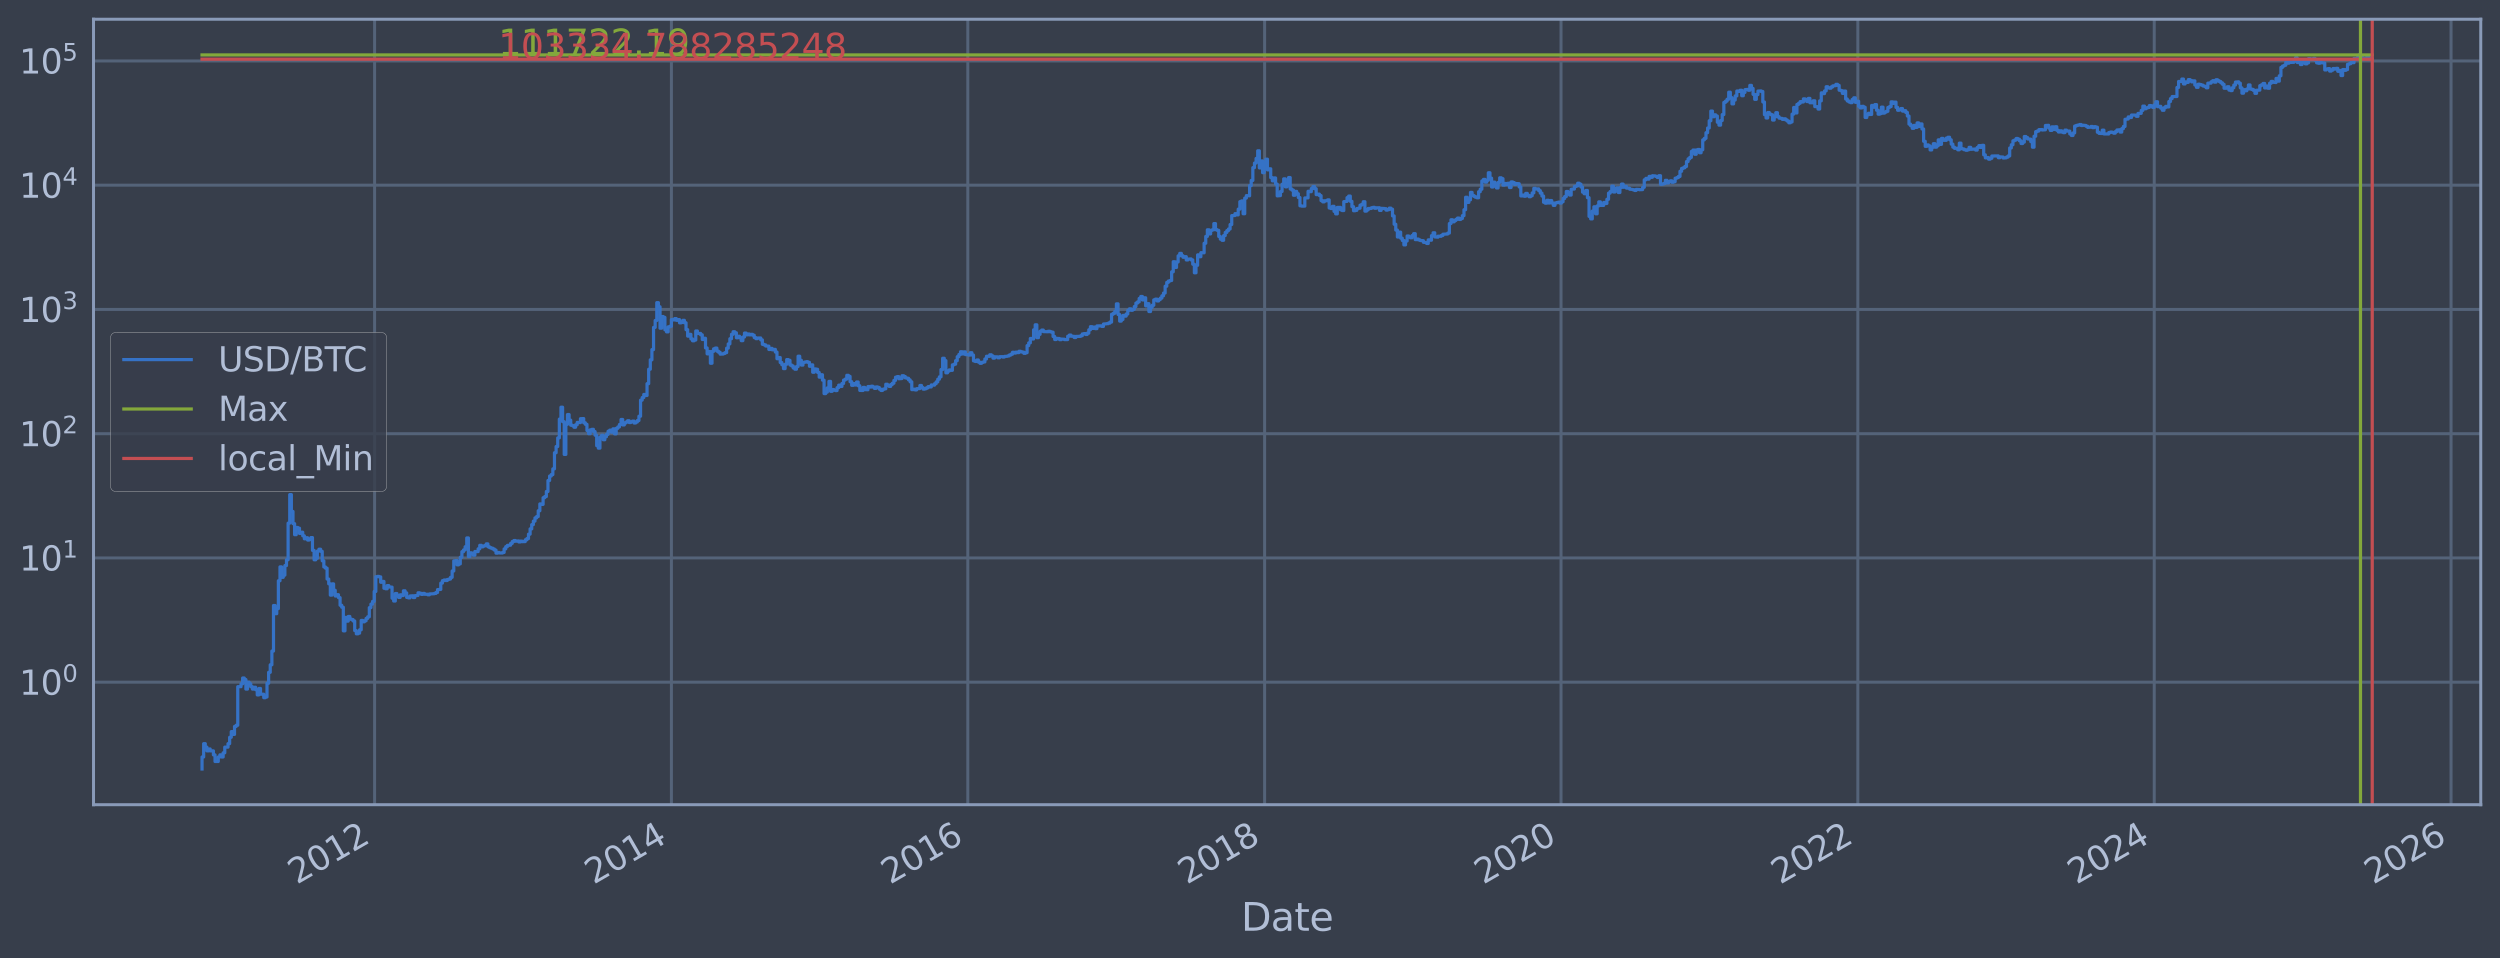 <?xml version="1.0" encoding="utf-8" standalone="no"?>
<!DOCTYPE svg PUBLIC "-//W3C//DTD SVG 1.1//EN"
  "http://www.w3.org/Graphics/SVG/1.1/DTD/svg11.dtd">
<svg xmlns:xlink="http://www.w3.org/1999/xlink" width="934.976pt" height="358.291pt" viewBox="0 0 934.976 358.291" xmlns="http://www.w3.org/2000/svg" version="1.1">
 <defs>
  <style type="text/css">*{stroke-linejoin: round; stroke-linecap: butt}</style>
 </defs>
 <g id="figure_1">
  <g id="patch_1">
   <path d="M 0 358.291 
L 934.976 358.291 
L 934.976 0 
L 0 0 
z
" style="fill: #373e4b"/>
  </g>
  <g id="axes_1">
   <g id="patch_2">
    <path d="M 34.976 300.96 
L 927.776 300.96 
L 927.776 7.2 
L 34.976 7.2 
z
" style="fill: #373e4b"/>
   </g>
   <g id="matplotlib.axis_1">
    <g id="xtick_1">
     <g id="line2d_1">
      <path d="M 140.095 300.96 
L 140.095 7.2 
" clip-path="url(#p0c48394705)" style="fill: none; stroke: #546379; stroke-width: 1.12; stroke-linecap: square"/>
     </g>
     <g id="line2d_2"/>
     <g id="text_1">
      <!-- 2012 -->
      <g style="fill: #b1bed6" transform="translate(111.014 330.885) rotate(-30) scale(0.126 -0.126)">
       <defs>
        <path id="DejaVuSans-32" d="M 1228 531 
L 3431 531 
L 3431 0 
L 469 0 
L 469 531 
Q 828 903 1448 1529 
Q 2069 2156 2228 2338 
Q 2531 2678 2651 2914 
Q 2772 3150 2772 3378 
Q 2772 3750 2511 3984 
Q 2250 4219 1831 4219 
Q 1534 4219 1204 4116 
Q 875 4013 500 3803 
L 500 4441 
Q 881 4594 1212 4672 
Q 1544 4750 1819 4750 
Q 2544 4750 2975 4387 
Q 3406 4025 3406 3419 
Q 3406 3131 3298 2873 
Q 3191 2616 2906 2266 
Q 2828 2175 2409 1742 
Q 1991 1309 1228 531 
z
" transform="scale(0.016)"/>
        <path id="DejaVuSans-30" d="M 2034 4250 
Q 1547 4250 1301 3770 
Q 1056 3291 1056 2328 
Q 1056 1369 1301 889 
Q 1547 409 2034 409 
Q 2525 409 2770 889 
Q 3016 1369 3016 2328 
Q 3016 3291 2770 3770 
Q 2525 4250 2034 4250 
z
M 2034 4750 
Q 2819 4750 3233 4129 
Q 3647 3509 3647 2328 
Q 3647 1150 3233 529 
Q 2819 -91 2034 -91 
Q 1250 -91 836 529 
Q 422 1150 422 2328 
Q 422 3509 836 4129 
Q 1250 4750 2034 4750 
z
" transform="scale(0.016)"/>
        <path id="DejaVuSans-31" d="M 794 531 
L 1825 531 
L 1825 4091 
L 703 3866 
L 703 4441 
L 1819 4666 
L 2450 4666 
L 2450 531 
L 3481 531 
L 3481 0 
L 794 0 
L 794 531 
z
" transform="scale(0.016)"/>
       </defs>
       <use xlink:href="#DejaVuSans-32"/>
       <use xlink:href="#DejaVuSans-30" transform="translate(63.623 0)"/>
       <use xlink:href="#DejaVuSans-31" transform="translate(127.246 0)"/>
       <use xlink:href="#DejaVuSans-32" transform="translate(190.869 0)"/>
      </g>
     </g>
    </g>
    <g id="xtick_2">
     <g id="line2d_3">
      <path d="M 251.098 300.96 
L 251.098 7.2 
" clip-path="url(#p0c48394705)" style="fill: none; stroke: #546379; stroke-width: 1.12; stroke-linecap: square"/>
     </g>
     <g id="line2d_4"/>
     <g id="text_2">
      <!-- 2014 -->
      <g style="fill: #b1bed6" transform="translate(222.017 330.885) rotate(-30) scale(0.126 -0.126)">
       <defs>
        <path id="DejaVuSans-34" d="M 2419 4116 
L 825 1625 
L 2419 1625 
L 2419 4116 
z
M 2253 4666 
L 3047 4666 
L 3047 1625 
L 3713 1625 
L 3713 1100 
L 3047 1100 
L 3047 0 
L 2419 0 
L 2419 1100 
L 313 1100 
L 313 1709 
L 2253 4666 
z
" transform="scale(0.016)"/>
       </defs>
       <use xlink:href="#DejaVuSans-32"/>
       <use xlink:href="#DejaVuSans-30" transform="translate(63.623 0)"/>
       <use xlink:href="#DejaVuSans-31" transform="translate(127.246 0)"/>
       <use xlink:href="#DejaVuSans-34" transform="translate(190.869 0)"/>
      </g>
     </g>
    </g>
    <g id="xtick_3">
     <g id="line2d_5">
      <path d="M 361.95 300.96 
L 361.95 7.2 
" clip-path="url(#p0c48394705)" style="fill: none; stroke: #546379; stroke-width: 1.12; stroke-linecap: square"/>
     </g>
     <g id="line2d_6"/>
     <g id="text_3">
      <!-- 2016 -->
      <g style="fill: #b1bed6" transform="translate(332.869 330.885) rotate(-30) scale(0.126 -0.126)">
       <defs>
        <path id="DejaVuSans-36" d="M 2113 2584 
Q 1688 2584 1439 2293 
Q 1191 2003 1191 1497 
Q 1191 994 1439 701 
Q 1688 409 2113 409 
Q 2538 409 2786 701 
Q 3034 994 3034 1497 
Q 3034 2003 2786 2293 
Q 2538 2584 2113 2584 
z
M 3366 4563 
L 3366 3988 
Q 3128 4100 2886 4159 
Q 2644 4219 2406 4219 
Q 1781 4219 1451 3797 
Q 1122 3375 1075 2522 
Q 1259 2794 1537 2939 
Q 1816 3084 2150 3084 
Q 2853 3084 3261 2657 
Q 3669 2231 3669 1497 
Q 3669 778 3244 343 
Q 2819 -91 2113 -91 
Q 1303 -91 875 529 
Q 447 1150 447 2328 
Q 447 3434 972 4092 
Q 1497 4750 2381 4750 
Q 2619 4750 2861 4703 
Q 3103 4656 3366 4563 
z
" transform="scale(0.016)"/>
       </defs>
       <use xlink:href="#DejaVuSans-32"/>
       <use xlink:href="#DejaVuSans-30" transform="translate(63.623 0)"/>
       <use xlink:href="#DejaVuSans-31" transform="translate(127.246 0)"/>
       <use xlink:href="#DejaVuSans-36" transform="translate(190.869 0)"/>
      </g>
     </g>
    </g>
    <g id="xtick_4">
     <g id="line2d_7">
      <path d="M 472.954 300.96 
L 472.954 7.2 
" clip-path="url(#p0c48394705)" style="fill: none; stroke: #546379; stroke-width: 1.12; stroke-linecap: square"/>
     </g>
     <g id="line2d_8"/>
     <g id="text_4">
      <!-- 2018 -->
      <g style="fill: #b1bed6" transform="translate(443.873 330.885) rotate(-30) scale(0.126 -0.126)">
       <defs>
        <path id="DejaVuSans-38" d="M 2034 2216 
Q 1584 2216 1326 1975 
Q 1069 1734 1069 1313 
Q 1069 891 1326 650 
Q 1584 409 2034 409 
Q 2484 409 2743 651 
Q 3003 894 3003 1313 
Q 3003 1734 2745 1975 
Q 2488 2216 2034 2216 
z
M 1403 2484 
Q 997 2584 770 2862 
Q 544 3141 544 3541 
Q 544 4100 942 4425 
Q 1341 4750 2034 4750 
Q 2731 4750 3128 4425 
Q 3525 4100 3525 3541 
Q 3525 3141 3298 2862 
Q 3072 2584 2669 2484 
Q 3125 2378 3379 2068 
Q 3634 1759 3634 1313 
Q 3634 634 3220 271 
Q 2806 -91 2034 -91 
Q 1263 -91 848 271 
Q 434 634 434 1313 
Q 434 1759 690 2068 
Q 947 2378 1403 2484 
z
M 1172 3481 
Q 1172 3119 1398 2916 
Q 1625 2713 2034 2713 
Q 2441 2713 2670 2916 
Q 2900 3119 2900 3481 
Q 2900 3844 2670 4047 
Q 2441 4250 2034 4250 
Q 1625 4250 1398 4047 
Q 1172 3844 1172 3481 
z
" transform="scale(0.016)"/>
       </defs>
       <use xlink:href="#DejaVuSans-32"/>
       <use xlink:href="#DejaVuSans-30" transform="translate(63.623 0)"/>
       <use xlink:href="#DejaVuSans-31" transform="translate(127.246 0)"/>
       <use xlink:href="#DejaVuSans-38" transform="translate(190.869 0)"/>
      </g>
     </g>
    </g>
    <g id="xtick_5">
     <g id="line2d_9">
      <path d="M 583.806 300.96 
L 583.806 7.2 
" clip-path="url(#p0c48394705)" style="fill: none; stroke: #546379; stroke-width: 1.12; stroke-linecap: square"/>
     </g>
     <g id="line2d_10"/>
     <g id="text_5">
      <!-- 2020 -->
      <g style="fill: #b1bed6" transform="translate(554.725 330.885) rotate(-30) scale(0.126 -0.126)">
       <use xlink:href="#DejaVuSans-32"/>
       <use xlink:href="#DejaVuSans-30" transform="translate(63.623 0)"/>
       <use xlink:href="#DejaVuSans-32" transform="translate(127.246 0)"/>
       <use xlink:href="#DejaVuSans-30" transform="translate(190.869 0)"/>
      </g>
     </g>
    </g>
    <g id="xtick_6">
     <g id="line2d_11">
      <path d="M 694.809 300.96 
L 694.809 7.2 
" clip-path="url(#p0c48394705)" style="fill: none; stroke: #546379; stroke-width: 1.12; stroke-linecap: square"/>
     </g>
     <g id="line2d_12"/>
     <g id="text_6">
      <!-- 2022 -->
      <g style="fill: #b1bed6" transform="translate(665.728 330.885) rotate(-30) scale(0.126 -0.126)">
       <use xlink:href="#DejaVuSans-32"/>
       <use xlink:href="#DejaVuSans-30" transform="translate(63.623 0)"/>
       <use xlink:href="#DejaVuSans-32" transform="translate(127.246 0)"/>
       <use xlink:href="#DejaVuSans-32" transform="translate(190.869 0)"/>
      </g>
     </g>
    </g>
    <g id="xtick_7">
     <g id="line2d_13">
      <path d="M 805.661 300.96 
L 805.661 7.2 
" clip-path="url(#p0c48394705)" style="fill: none; stroke: #546379; stroke-width: 1.12; stroke-linecap: square"/>
     </g>
     <g id="line2d_14"/>
     <g id="text_7">
      <!-- 2024 -->
      <g style="fill: #b1bed6" transform="translate(776.58 330.885) rotate(-30) scale(0.126 -0.126)">
       <use xlink:href="#DejaVuSans-32"/>
       <use xlink:href="#DejaVuSans-30" transform="translate(63.623 0)"/>
       <use xlink:href="#DejaVuSans-32" transform="translate(127.246 0)"/>
       <use xlink:href="#DejaVuSans-34" transform="translate(190.869 0)"/>
      </g>
     </g>
    </g>
    <g id="xtick_8">
     <g id="line2d_15">
      <path d="M 916.665 300.96 
L 916.665 7.2 
" clip-path="url(#p0c48394705)" style="fill: none; stroke: #546379; stroke-width: 1.12; stroke-linecap: square"/>
     </g>
     <g id="line2d_16"/>
     <g id="text_8">
      <!-- 2026 -->
      <g style="fill: #b1bed6" transform="translate(887.584 330.885) rotate(-30) scale(0.126 -0.126)">
       <use xlink:href="#DejaVuSans-32"/>
       <use xlink:href="#DejaVuSans-30" transform="translate(63.623 0)"/>
       <use xlink:href="#DejaVuSans-32" transform="translate(127.246 0)"/>
       <use xlink:href="#DejaVuSans-36" transform="translate(190.869 0)"/>
      </g>
     </g>
    </g>
    <g id="text_9">
     <!-- Date -->
     <g style="fill: #b1bed6" transform="translate(464.167 348.096) scale(0.144 -0.144)">
      <defs>
       <path id="DejaVuSans-44" d="M 1259 4147 
L 1259 519 
L 2022 519 
Q 2988 519 3436 956 
Q 3884 1394 3884 2338 
Q 3884 3275 3436 3711 
Q 2988 4147 2022 4147 
L 1259 4147 
z
M 628 4666 
L 1925 4666 
Q 3281 4666 3915 4102 
Q 4550 3538 4550 2338 
Q 4550 1131 3912 565 
Q 3275 0 1925 0 
L 628 0 
L 628 4666 
z
" transform="scale(0.016)"/>
       <path id="DejaVuSans-61" d="M 2194 1759 
Q 1497 1759 1228 1600 
Q 959 1441 959 1056 
Q 959 750 1161 570 
Q 1363 391 1709 391 
Q 2188 391 2477 730 
Q 2766 1069 2766 1631 
L 2766 1759 
L 2194 1759 
z
M 3341 1997 
L 3341 0 
L 2766 0 
L 2766 531 
Q 2569 213 2275 61 
Q 1981 -91 1556 -91 
Q 1019 -91 701 211 
Q 384 513 384 1019 
Q 384 1609 779 1909 
Q 1175 2209 1959 2209 
L 2766 2209 
L 2766 2266 
Q 2766 2663 2505 2880 
Q 2244 3097 1772 3097 
Q 1472 3097 1187 3025 
Q 903 2953 641 2809 
L 641 3341 
Q 956 3463 1253 3523 
Q 1550 3584 1831 3584 
Q 2591 3584 2966 3190 
Q 3341 2797 3341 1997 
z
" transform="scale(0.016)"/>
       <path id="DejaVuSans-74" d="M 1172 4494 
L 1172 3500 
L 2356 3500 
L 2356 3053 
L 1172 3053 
L 1172 1153 
Q 1172 725 1289 603 
Q 1406 481 1766 481 
L 2356 481 
L 2356 0 
L 1766 0 
Q 1100 0 847 248 
Q 594 497 594 1153 
L 594 3053 
L 172 3053 
L 172 3500 
L 594 3500 
L 594 4494 
L 1172 4494 
z
" transform="scale(0.016)"/>
       <path id="DejaVuSans-65" d="M 3597 1894 
L 3597 1613 
L 953 1613 
Q 991 1019 1311 708 
Q 1631 397 2203 397 
Q 2534 397 2845 478 
Q 3156 559 3463 722 
L 3463 178 
Q 3153 47 2828 -22 
Q 2503 -91 2169 -91 
Q 1331 -91 842 396 
Q 353 884 353 1716 
Q 353 2575 817 3079 
Q 1281 3584 2069 3584 
Q 2775 3584 3186 3129 
Q 3597 2675 3597 1894 
z
M 3022 2063 
Q 3016 2534 2758 2815 
Q 2500 3097 2075 3097 
Q 1594 3097 1305 2825 
Q 1016 2553 972 2059 
L 3022 2063 
z
" transform="scale(0.016)"/>
      </defs>
      <use xlink:href="#DejaVuSans-44"/>
      <use xlink:href="#DejaVuSans-61" transform="translate(77.002 0)"/>
      <use xlink:href="#DejaVuSans-74" transform="translate(138.281 0)"/>
      <use xlink:href="#DejaVuSans-65" transform="translate(177.49 0)"/>
     </g>
    </g>
   </g>
   <g id="matplotlib.axis_2">
    <g id="ytick_1">
     <g id="line2d_17">
      <path d="M 34.976 255.128 
L 927.776 255.128 
" clip-path="url(#p0c48394705)" style="fill: none; stroke: #546379; stroke-width: 1.12; stroke-linecap: square"/>
     </g>
     <g id="line2d_18"/>
     <g id="text_10">
      <!-- $\mathdefault{10^{0}}$ -->
      <g style="fill: #b1bed6" transform="translate(7.2 259.915) scale(0.126 -0.126)">
       <use xlink:href="#DejaVuSans-31" transform="translate(0 0.766)"/>
       <use xlink:href="#DejaVuSans-30" transform="translate(63.623 0.766)"/>
       <use xlink:href="#DejaVuSans-30" transform="translate(128.203 39.047) scale(0.7)"/>
      </g>
     </g>
    </g>
    <g id="ytick_2">
     <g id="line2d_19">
      <path d="M 34.976 208.66 
L 927.776 208.66 
" clip-path="url(#p0c48394705)" style="fill: none; stroke: #546379; stroke-width: 1.12; stroke-linecap: square"/>
     </g>
     <g id="line2d_20"/>
     <g id="text_11">
      <!-- $\mathdefault{10^{1}}$ -->
      <g style="fill: #b1bed6" transform="translate(7.2 213.447) scale(0.126 -0.126)">
       <use xlink:href="#DejaVuSans-31" transform="translate(0 0.684)"/>
       <use xlink:href="#DejaVuSans-30" transform="translate(63.623 0.684)"/>
       <use xlink:href="#DejaVuSans-31" transform="translate(128.203 38.966) scale(0.7)"/>
      </g>
     </g>
    </g>
    <g id="ytick_3">
     <g id="line2d_21">
      <path d="M 34.976 162.193 
L 927.776 162.193 
" clip-path="url(#p0c48394705)" style="fill: none; stroke: #546379; stroke-width: 1.12; stroke-linecap: square"/>
     </g>
     <g id="line2d_22"/>
     <g id="text_12">
      <!-- $\mathdefault{10^{2}}$ -->
      <g style="fill: #b1bed6" transform="translate(7.2 166.98) scale(0.126 -0.126)">
       <use xlink:href="#DejaVuSans-31" transform="translate(0 0.766)"/>
       <use xlink:href="#DejaVuSans-30" transform="translate(63.623 0.766)"/>
       <use xlink:href="#DejaVuSans-32" transform="translate(128.203 39.047) scale(0.7)"/>
      </g>
     </g>
    </g>
    <g id="ytick_4">
     <g id="line2d_23">
      <path d="M 34.976 115.725 
L 927.776 115.725 
" clip-path="url(#p0c48394705)" style="fill: none; stroke: #546379; stroke-width: 1.12; stroke-linecap: square"/>
     </g>
     <g id="line2d_24"/>
     <g id="text_13">
      <!-- $\mathdefault{10^{3}}$ -->
      <g style="fill: #b1bed6" transform="translate(7.2 120.512) scale(0.126 -0.126)">
       <defs>
        <path id="DejaVuSans-33" d="M 2597 2516 
Q 3050 2419 3304 2112 
Q 3559 1806 3559 1356 
Q 3559 666 3084 287 
Q 2609 -91 1734 -91 
Q 1441 -91 1130 -33 
Q 819 25 488 141 
L 488 750 
Q 750 597 1062 519 
Q 1375 441 1716 441 
Q 2309 441 2620 675 
Q 2931 909 2931 1356 
Q 2931 1769 2642 2001 
Q 2353 2234 1838 2234 
L 1294 2234 
L 1294 2753 
L 1863 2753 
Q 2328 2753 2575 2939 
Q 2822 3125 2822 3475 
Q 2822 3834 2567 4026 
Q 2313 4219 1838 4219 
Q 1578 4219 1281 4162 
Q 984 4106 628 3988 
L 628 4550 
Q 988 4650 1302 4700 
Q 1616 4750 1894 4750 
Q 2613 4750 3031 4423 
Q 3450 4097 3450 3541 
Q 3450 3153 3228 2886 
Q 3006 2619 2597 2516 
z
" transform="scale(0.016)"/>
       </defs>
       <use xlink:href="#DejaVuSans-31" transform="translate(0 0.766)"/>
       <use xlink:href="#DejaVuSans-30" transform="translate(63.623 0.766)"/>
       <use xlink:href="#DejaVuSans-33" transform="translate(128.203 39.047) scale(0.7)"/>
      </g>
     </g>
    </g>
    <g id="ytick_5">
     <g id="line2d_25">
      <path d="M 34.976 69.257 
L 927.776 69.257 
" clip-path="url(#p0c48394705)" style="fill: none; stroke: #546379; stroke-width: 1.12; stroke-linecap: square"/>
     </g>
     <g id="line2d_26"/>
     <g id="text_14">
      <!-- $\mathdefault{10^{4}}$ -->
      <g style="fill: #b1bed6" transform="translate(7.2 74.044) scale(0.126 -0.126)">
       <use xlink:href="#DejaVuSans-31" transform="translate(0 0.684)"/>
       <use xlink:href="#DejaVuSans-30" transform="translate(63.623 0.684)"/>
       <use xlink:href="#DejaVuSans-34" transform="translate(128.203 38.966) scale(0.7)"/>
      </g>
     </g>
    </g>
    <g id="ytick_6">
     <g id="line2d_27">
      <path d="M 34.976 22.79 
L 927.776 22.79 
" clip-path="url(#p0c48394705)" style="fill: none; stroke: #546379; stroke-width: 1.12; stroke-linecap: square"/>
     </g>
     <g id="line2d_28"/>
     <g id="text_15">
      <!-- $\mathdefault{10^{5}}$ -->
      <g style="fill: #b1bed6" transform="translate(7.2 27.577) scale(0.126 -0.126)">
       <defs>
        <path id="DejaVuSans-35" d="M 691 4666 
L 3169 4666 
L 3169 4134 
L 1269 4134 
L 1269 2991 
Q 1406 3038 1543 3061 
Q 1681 3084 1819 3084 
Q 2600 3084 3056 2656 
Q 3513 2228 3513 1497 
Q 3513 744 3044 326 
Q 2575 -91 1722 -91 
Q 1428 -91 1123 -41 
Q 819 9 494 109 
L 494 744 
Q 775 591 1075 516 
Q 1375 441 1709 441 
Q 2250 441 2565 725 
Q 2881 1009 2881 1497 
Q 2881 1984 2565 2268 
Q 2250 2553 1709 2553 
Q 1456 2553 1204 2497 
Q 953 2441 691 2322 
L 691 4666 
z
" transform="scale(0.016)"/>
       </defs>
       <use xlink:href="#DejaVuSans-31" transform="translate(0 0.684)"/>
       <use xlink:href="#DejaVuSans-30" transform="translate(63.623 0.684)"/>
       <use xlink:href="#DejaVuSans-35" transform="translate(128.203 38.966) scale(0.7)"/>
      </g>
     </g>
    </g>
    <g id="ytick_7">
     <g id="line2d_29"/>
    </g>
    <g id="ytick_8">
     <g id="line2d_30"/>
    </g>
    <g id="ytick_9">
     <g id="line2d_31"/>
    </g>
    <g id="ytick_10">
     <g id="line2d_32"/>
    </g>
    <g id="ytick_11">
     <g id="line2d_33"/>
    </g>
    <g id="ytick_12">
     <g id="line2d_34"/>
    </g>
    <g id="ytick_13">
     <g id="line2d_35"/>
    </g>
    <g id="ytick_14">
     <g id="line2d_36"/>
    </g>
    <g id="ytick_15">
     <g id="line2d_37"/>
    </g>
    <g id="ytick_16">
     <g id="line2d_38"/>
    </g>
    <g id="ytick_17">
     <g id="line2d_39"/>
    </g>
    <g id="ytick_18">
     <g id="line2d_40"/>
    </g>
    <g id="ytick_19">
     <g id="line2d_41"/>
    </g>
    <g id="ytick_20">
     <g id="line2d_42"/>
    </g>
    <g id="ytick_21">
     <g id="line2d_43"/>
    </g>
    <g id="ytick_22">
     <g id="line2d_44"/>
    </g>
    <g id="ytick_23">
     <g id="line2d_45"/>
    </g>
    <g id="ytick_24">
     <g id="line2d_46"/>
    </g>
    <g id="ytick_25">
     <g id="line2d_47"/>
    </g>
    <g id="ytick_26">
     <g id="line2d_48"/>
    </g>
    <g id="ytick_27">
     <g id="line2d_49"/>
    </g>
    <g id="ytick_28">
     <g id="line2d_50"/>
    </g>
    <g id="ytick_29">
     <g id="line2d_51"/>
    </g>
    <g id="ytick_30">
     <g id="line2d_52"/>
    </g>
    <g id="ytick_31">
     <g id="line2d_53"/>
    </g>
    <g id="ytick_32">
     <g id="line2d_54"/>
    </g>
    <g id="ytick_33">
     <g id="line2d_55"/>
    </g>
    <g id="ytick_34">
     <g id="line2d_56"/>
    </g>
    <g id="ytick_35">
     <g id="line2d_57"/>
    </g>
    <g id="ytick_36">
     <g id="line2d_58"/>
    </g>
    <g id="ytick_37">
     <g id="line2d_59"/>
    </g>
    <g id="ytick_38">
     <g id="line2d_60"/>
    </g>
    <g id="ytick_39">
     <g id="line2d_61"/>
    </g>
    <g id="ytick_40">
     <g id="line2d_62"/>
    </g>
    <g id="ytick_41">
     <g id="line2d_63"/>
    </g>
    <g id="ytick_42">
     <g id="line2d_64"/>
    </g>
    <g id="ytick_43">
     <g id="line2d_65"/>
    </g>
    <g id="ytick_44">
     <g id="line2d_66"/>
    </g>
    <g id="ytick_45">
     <g id="line2d_67"/>
    </g>
    <g id="ytick_46">
     <g id="line2d_68"/>
    </g>
    <g id="ytick_47">
     <g id="line2d_69"/>
    </g>
    <g id="ytick_48">
     <g id="line2d_70"/>
    </g>
    <g id="ytick_49">
     <g id="line2d_71"/>
    </g>
    <g id="ytick_50">
     <g id="line2d_72"/>
    </g>
    <g id="ytick_51">
     <g id="line2d_73"/>
    </g>
    <g id="ytick_52">
     <g id="line2d_74"/>
    </g>
    <g id="ytick_53">
     <g id="line2d_75"/>
    </g>
    <g id="ytick_54">
     <g id="line2d_76"/>
    </g>
    <g id="ytick_55">
     <g id="line2d_77"/>
    </g>
   </g>
   <g id="line2d_78">
    <path d="M 75.558 287.607 
L 75.558 283.104 
L 76.165 283.104 
L 76.165 278.122 
L 76.773 278.122 
L 76.773 279.425 
L 77.38 279.425 
L 77.38 280.817 
L 77.987 280.817 
L 77.987 280.109 
L 78.595 280.109 
L 78.595 280.817 
L 79.81 280.817 
L 79.81 282.313 
L 80.417 282.313 
L 80.417 284.787 
L 81.632 284.787 
L 81.632 283.104 
L 82.239 283.104 
L 82.239 282.313 
L 82.847 282.313 
L 82.847 283.104 
L 83.454 283.104 
L 83.454 281.551 
L 84.062 281.551 
L 84.062 279.425 
L 85.276 279.425 
L 85.276 278.122 
L 85.884 278.122 
L 85.884 275.745 
L 86.491 275.745 
L 86.491 273.619 
L 87.099 273.619 
L 87.099 274.654 
L 87.706 274.654 
L 87.706 271.696 
L 88.313 271.696 
L 88.313 271.242 
L 88.921 271.242 
L 88.921 256.81 
L 90.136 256.81 
L 90.136 255.742 
L 90.743 255.742 
L 90.743 253.575 
L 91.35 253.575 
L 91.35 254.143 
L 91.958 254.143 
L 91.958 257.708 
L 92.565 257.708 
L 92.565 255.128 
L 93.173 255.128 
L 93.173 255.742 
L 93.78 255.742 
L 93.78 256.81 
L 94.387 256.81 
L 94.387 257.708 
L 94.995 257.708 
L 94.995 257.031 
L 95.602 257.031 
L 95.602 257.938 
L 96.21 257.938 
L 96.21 259.885 
L 96.817 259.885 
L 96.817 257.48 
L 97.424 257.48 
L 97.424 259.631 
L 98.639 259.631 
L 98.639 260.933 
L 99.247 260.933 
L 99.247 260.666 
L 99.854 260.666 
L 99.854 255.535 
L 100.462 255.535 
L 100.462 251.448 
L 101.069 251.448 
L 101.069 248.628 
L 101.676 248.628 
L 101.676 243.491 
L 102.284 243.491 
L 102.284 226.457 
L 102.891 226.457 
L 102.891 229.503 
L 103.499 229.503 
L 103.499 227.611 
L 104.106 227.611 
L 104.106 217.199 
L 104.713 217.199 
L 104.713 212.011 
L 105.321 212.011 
L 105.321 215.916 
L 105.928 215.916 
L 105.928 215.094 
L 106.536 215.094 
L 106.536 211.517 
L 107.143 211.517 
L 107.143 209.337 
L 107.75 209.337 
L 107.75 195.654 
L 108.358 195.654 
L 108.358 184.974 
L 108.965 184.974 
L 108.965 191.281 
L 109.573 191.281 
L 109.573 195.846 
L 110.18 195.846 
L 110.18 199.96 
L 110.787 199.96 
L 110.787 197.275 
L 111.395 197.275 
L 111.395 197.54 
L 112.002 197.54 
L 112.002 199.506 
L 112.61 199.506 
L 112.61 199.049 
L 113.217 199.049 
L 113.217 200.384 
L 113.824 200.384 
L 113.824 201.513 
L 114.432 201.513 
L 114.432 201.106 
L 115.039 201.106 
L 115.039 201.971 
L 115.647 201.971 
L 115.647 201.726 
L 116.254 201.726 
L 116.254 201.051 
L 116.861 201.051 
L 116.861 205.84 
L 117.469 205.84 
L 117.469 209.358 
L 118.076 209.358 
L 118.076 208.802 
L 118.684 208.802 
L 118.684 206.087 
L 119.291 206.087 
L 119.291 205.406 
L 119.899 205.406 
L 119.899 206.194 
L 120.506 206.194 
L 120.506 209.738 
L 121.113 209.738 
L 121.113 212.035 
L 121.721 212.035 
L 121.721 212.493 
L 122.328 212.493 
L 122.328 216.562 
L 122.936 216.562 
L 122.936 218.34 
L 123.543 218.34 
L 123.543 222.568 
L 124.15 222.568 
L 124.15 218.372 
L 124.758 218.372 
L 124.758 220.762 
L 125.365 220.762 
L 125.365 222.892 
L 125.973 222.892 
L 125.973 222.408 
L 126.58 222.408 
L 126.58 223.514 
L 127.187 223.514 
L 127.187 226.36 
L 127.795 226.36 
L 127.795 227.101 
L 128.402 227.101 
L 128.402 235.923 
L 129.01 235.923 
L 129.01 230.912 
L 129.617 230.912 
L 129.617 232.295 
L 130.224 232.295 
L 130.224 230.55 
L 130.832 230.55 
L 130.832 231.529 
L 131.439 231.529 
L 131.439 231.718 
L 132.047 231.718 
L 132.047 232.23 
L 132.654 232.23 
L 132.654 235.845 
L 133.261 235.845 
L 133.261 237.044 
L 133.869 237.044 
L 133.869 236.799 
L 134.476 236.799 
L 134.476 235.537 
L 135.084 235.537 
L 135.084 232.037 
L 135.691 232.037 
L 135.691 232.557 
L 136.299 232.557 
L 136.299 232.166 
L 136.906 232.166 
L 136.906 231.28 
L 137.513 231.28 
L 137.513 230.67 
L 138.121 230.67 
L 138.121 227.253 
L 138.728 227.253 
L 138.728 225.928 
L 139.336 225.928 
L 139.336 224.91 
L 139.943 224.91 
L 139.943 221.208 
L 140.55 221.208 
L 140.55 215.686 
L 141.158 215.686 
L 141.158 215.572 
L 141.765 215.572 
L 141.765 215.743 
L 142.373 215.743 
L 142.373 217.761 
L 142.98 217.761 
L 142.98 217.447 
L 143.587 217.447 
L 143.587 220.004 
L 144.195 220.004 
L 144.195 220.182 
L 144.802 220.182 
L 144.802 219.003 
L 145.41 219.003 
L 145.41 219.514 
L 146.624 219.584 
L 146.624 223.726 
L 147.232 223.726 
L 147.232 224.775 
L 147.839 224.775 
L 147.839 221.974 
L 148.447 221.974 
L 148.447 222.729 
L 149.054 222.729 
L 149.054 223.43 
L 149.661 223.43 
L 149.661 222.448 
L 150.269 222.448 
L 150.269 222.729 
L 150.876 222.729 
L 150.876 220.946 
L 151.484 220.946 
L 151.484 221.741 
L 152.091 221.741 
L 152.091 223.43 
L 152.698 223.43 
L 152.698 223.599 
L 153.306 223.599 
L 153.306 222.892 
L 154.521 222.81 
L 154.521 223.472 
L 155.128 223.472 
L 155.128 222.77 
L 156.343 222.689 
L 156.343 221.702 
L 156.95 221.702 
L 156.95 221.896 
L 157.558 221.896 
L 157.558 222.288 
L 158.165 222.288 
L 158.165 221.935 
L 158.773 221.935 
L 158.773 222.249 
L 159.987 222.249 
L 159.987 222.448 
L 160.595 222.448 
L 160.595 222.13 
L 162.417 222.052 
L 162.417 221.935 
L 163.024 221.935 
L 163.024 221.587 
L 163.632 221.587 
L 163.632 220.506 
L 164.847 220.433 
L 164.847 218.081 
L 165.454 218.081 
L 165.454 217.168 
L 166.061 217.168 
L 166.061 216.924 
L 166.669 216.924 
L 166.669 217.107 
L 167.276 217.107 
L 167.276 216.712 
L 167.884 216.712 
L 167.884 216.562 
L 168.491 216.562 
L 168.491 215.916 
L 169.098 215.916 
L 169.098 213.545 
L 169.706 213.545 
L 169.706 209.759 
L 170.313 209.759 
L 170.313 209.632 
L 170.921 209.632 
L 170.921 211.24 
L 171.528 211.24 
L 171.528 210.899 
L 172.136 210.899 
L 172.136 208.419 
L 172.743 208.419 
L 172.743 206.319 
L 173.35 206.319 
L 173.35 205.665 
L 173.958 205.665 
L 173.958 204.482 
L 174.565 204.482 
L 174.565 201.19 
L 175.173 201.19 
L 175.173 208.142 
L 175.78 208.142 
L 175.78 206.755 
L 176.387 206.755 
L 176.387 206.903 
L 176.995 206.903 
L 176.995 207.637 
L 177.602 207.637 
L 177.602 206.247 
L 178.817 206.301 
L 178.817 205.252 
L 179.424 205.252 
L 179.424 203.948 
L 180.032 203.948 
L 180.032 204.515 
L 180.639 204.515 
L 180.639 204.222 
L 181.247 204.222 
L 181.247 204.028 
L 181.854 204.028 
L 181.854 203.412 
L 182.461 203.412 
L 182.461 204.482 
L 183.069 204.482 
L 183.069 204.813 
L 183.676 204.813 
L 183.676 205.014 
L 184.284 205.014 
L 184.284 205.32 
L 184.891 205.32 
L 184.891 205.735 
L 185.498 205.735 
L 185.498 206.866 
L 186.106 206.866 
L 186.106 206.627 
L 186.713 206.627 
L 186.713 206.792 
L 187.928 206.829 
L 187.928 206.609 
L 188.536 206.609 
L 188.536 205.286 
L 189.143 205.286 
L 189.143 204.45 
L 189.75 204.45 
L 189.75 203.964 
L 190.965 203.9 
L 190.965 203.226 
L 191.573 203.226 
L 191.573 202.529 
L 192.18 202.529 
L 192.18 202.16 
L 192.787 202.16 
L 192.787 202.41 
L 194.002 202.307 
L 194.002 202.679 
L 194.61 202.679 
L 194.61 202.381 
L 195.217 202.381 
L 195.217 202.574 
L 196.432 202.544 
L 196.432 201.884 
L 197.039 201.884 
L 197.039 201.428 
L 197.647 201.428 
L 197.647 199.777 
L 198.254 199.777 
L 198.254 197.798 
L 198.861 197.798 
L 198.861 196.202 
L 199.469 196.202 
L 199.469 194.895 
L 200.076 194.895 
L 200.076 193.687 
L 200.684 193.687 
L 200.684 193.184 
L 201.291 193.184 
L 201.291 191.018 
L 201.898 191.018 
L 201.898 188.467 
L 202.506 188.467 
L 202.506 188.631 
L 203.113 188.631 
L 203.113 186.143 
L 203.721 186.143 
L 203.721 185.698 
L 204.328 185.698 
L 204.328 183.816 
L 204.935 183.816 
L 204.935 179.699 
L 205.543 179.699 
L 205.543 178.04 
L 206.15 178.04 
L 206.15 177.49 
L 206.758 177.49 
L 206.758 175.343 
L 207.365 175.343 
L 207.365 169.319 
L 207.973 169.319 
L 207.973 167.003 
L 208.58 167.003 
L 208.58 163.766 
L 209.187 163.766 
L 209.187 156.743 
L 209.795 156.743 
L 209.795 152.296 
L 210.402 152.296 
L 210.402 157.706 
L 211.01 157.706 
L 211.01 169.946 
L 211.617 169.946 
L 211.617 158.696 
L 212.224 158.696 
L 212.224 155.045 
L 212.832 155.045 
L 212.832 157.132 
L 213.439 157.132 
L 213.439 159.024 
L 214.047 159.024 
L 214.047 159.201 
L 214.654 159.201 
L 214.654 159.782 
L 215.261 159.782 
L 215.261 158.854 
L 215.869 158.854 
L 215.869 157.962 
L 217.084 158.064 
L 217.084 156.591 
L 218.298 156.544 
L 218.298 158.11 
L 218.906 158.11 
L 218.906 158.687 
L 219.513 158.687 
L 219.513 160.998 
L 220.121 160.998 
L 220.121 162.197 
L 220.728 162.197 
L 220.728 160.754 
L 221.335 160.754 
L 221.335 160.574 
L 221.943 160.574 
L 221.943 161.401 
L 222.55 161.401 
L 222.55 162.755 
L 223.158 162.755 
L 223.158 166.686 
L 223.765 166.686 
L 223.765 167.601 
L 224.373 167.601 
L 224.373 163.443 
L 224.98 163.443 
L 224.98 162.797 
L 225.587 162.797 
L 225.587 164.456 
L 226.195 164.456 
L 226.195 163.332 
L 226.802 163.332 
L 226.802 162.457 
L 227.41 162.457 
L 227.41 161.281 
L 228.017 161.281 
L 228.017 160.88 
L 228.624 160.88 
L 228.624 161.635 
L 229.232 161.635 
L 229.232 160.389 
L 229.839 160.389 
L 229.839 162.251 
L 230.447 162.251 
L 230.447 160.19 
L 231.054 160.19 
L 231.054 159.676 
L 231.661 159.676 
L 231.661 158.767 
L 232.269 158.767 
L 232.269 156.884 
L 232.876 156.884 
L 232.876 158.919 
L 233.484 158.919 
L 233.484 158.176 
L 234.091 158.176 
L 234.091 157.843 
L 234.698 157.843 
L 234.698 157.35 
L 235.306 157.35 
L 235.306 158.026 
L 235.913 158.026 
L 235.913 157.746 
L 236.521 157.746 
L 236.521 157.489 
L 237.128 157.489 
L 237.128 158.19 
L 237.735 158.19 
L 237.735 157.832 
L 238.343 157.832 
L 238.343 157.275 
L 238.95 157.275 
L 238.95 155.665 
L 239.558 155.665 
L 239.558 149.656 
L 240.165 149.656 
L 240.165 148.681 
L 240.773 148.681 
L 240.773 147.52 
L 241.38 147.52 
L 241.38 147.904 
L 241.987 147.904 
L 241.987 143.493 
L 242.595 143.493 
L 242.595 138.098 
L 243.202 138.098 
L 243.202 134.573 
L 243.81 134.573 
L 243.81 130.748 
L 244.417 130.748 
L 244.417 122.445 
L 245.024 122.445 
L 245.024 119.864 
L 245.632 119.864 
L 245.632 113.188 
L 246.239 113.188 
L 246.239 114.736 
L 246.847 114.736 
L 246.847 122.753 
L 247.454 122.753 
L 247.454 118.376 
L 248.061 118.376 
L 248.061 118.699 
L 248.669 118.699 
L 248.669 123.351 
L 249.276 123.351 
L 249.276 124.111 
L 249.884 124.111 
L 249.884 122.243 
L 250.491 122.243 
L 250.491 122.021 
L 251.098 122.021 
L 251.098 119.516 
L 251.706 119.516 
L 251.706 119.649 
L 252.313 119.649 
L 252.313 119.147 
L 252.921 119.147 
L 252.921 119.8 
L 253.528 119.8 
L 253.528 119.538 
L 254.135 119.538 
L 254.135 120.739 
L 254.743 120.739 
L 254.743 120.595 
L 255.35 120.595 
L 255.35 119.802 
L 255.958 119.802 
L 255.958 120.713 
L 256.565 120.713 
L 256.565 123.29 
L 257.172 123.29 
L 257.172 125.7 
L 257.78 125.7 
L 257.78 125.05 
L 258.387 125.05 
L 258.387 126.735 
L 258.995 126.735 
L 258.995 127.443 
L 259.602 127.443 
L 259.602 127.158 
L 260.21 127.158 
L 260.21 123.786 
L 260.817 123.786 
L 260.817 124.734 
L 262.032 124.699 
L 262.032 125.219 
L 262.639 125.219 
L 262.639 126.967 
L 263.247 126.967 
L 263.247 126.517 
L 263.854 126.517 
L 263.854 130.121 
L 264.461 130.121 
L 264.461 132.333 
L 265.069 132.333 
L 265.069 131.484 
L 265.676 131.484 
L 265.676 135.844 
L 266.284 135.844 
L 266.284 131.412 
L 266.891 131.412 
L 266.891 130.448 
L 267.498 130.448 
L 267.498 130.182 
L 268.106 130.182 
L 268.106 131.331 
L 268.713 131.331 
L 268.713 131.748 
L 269.321 131.748 
L 269.321 132.442 
L 270.535 132.403 
L 270.535 132.181 
L 271.143 132.181 
L 271.143 131.879 
L 271.75 131.879 
L 271.75 130.198 
L 272.358 130.198 
L 272.358 128.617 
L 272.965 128.617 
L 272.965 126.683 
L 273.572 126.683 
L 273.572 125.026 
L 274.18 125.026 
L 274.18 124.065 
L 274.787 124.065 
L 274.787 124.455 
L 275.395 124.455 
L 275.395 126.32 
L 276.002 126.32 
L 276.002 125.766 
L 276.61 125.766 
L 276.61 126.34 
L 277.217 126.34 
L 277.217 127.399 
L 277.824 127.399 
L 277.824 126.034 
L 278.432 126.034 
L 278.432 124.563 
L 279.039 124.563 
L 279.039 125.231 
L 279.647 125.231 
L 279.647 124.921 
L 280.254 124.921 
L 280.254 125.24 
L 280.861 125.24 
L 280.861 125.049 
L 281.469 125.049 
L 281.469 125.358 
L 282.076 125.358 
L 282.076 126.247 
L 282.684 126.247 
L 282.684 126.647 
L 283.291 126.647 
L 283.291 126.424 
L 284.506 126.408 
L 284.506 127.104 
L 285.113 127.104 
L 285.113 128.772 
L 285.721 128.772 
L 285.721 128.967 
L 286.328 128.967 
L 286.328 129.392 
L 287.543 129.448 
L 287.543 130.69 
L 288.15 130.69 
L 288.15 130.29 
L 288.758 130.29 
L 288.758 130.818 
L 289.365 130.818 
L 289.365 130.667 
L 289.972 130.667 
L 289.972 131.665 
L 290.58 131.665 
L 290.58 134.158 
L 291.187 134.158 
L 291.187 133.709 
L 291.795 133.709 
L 291.795 135.58 
L 292.402 135.58 
L 292.402 136.404 
L 293.01 136.404 
L 293.01 137.852 
L 293.617 137.852 
L 293.617 136.233 
L 294.224 136.233 
L 294.224 134.478 
L 294.832 134.478 
L 294.832 134.756 
L 295.439 134.756 
L 295.439 136.5 
L 296.047 136.5 
L 296.047 136.859 
L 296.654 136.859 
L 296.654 137.628 
L 297.261 137.628 
L 297.261 138.084 
L 297.869 138.084 
L 297.869 137.088 
L 298.476 137.088 
L 298.476 133.222 
L 299.084 133.222 
L 299.084 134.734 
L 299.691 134.734 
L 299.691 136.541 
L 300.298 136.541 
L 300.298 135.541 
L 300.906 135.541 
L 300.906 135.412 
L 301.513 135.412 
L 301.513 135.272 
L 302.121 135.272 
L 302.121 135.516 
L 302.728 135.516 
L 302.728 136.981 
L 303.335 136.981 
L 303.335 136.466 
L 303.943 136.466 
L 303.943 139.214 
L 304.55 139.214 
L 304.55 137.978 
L 305.158 137.978 
L 305.158 138.102 
L 305.765 138.102 
L 305.765 139.295 
L 306.372 139.295 
L 306.372 141.051 
L 306.98 141.051 
L 306.98 140.158 
L 307.587 140.158 
L 307.587 142.172 
L 308.195 142.172 
L 308.195 147.2 
L 308.802 147.2 
L 308.802 146.65 
L 309.409 146.65 
L 309.409 145.061 
L 310.017 145.061 
L 310.017 142.638 
L 310.624 142.638 
L 310.624 146.35 
L 311.232 146.35 
L 311.232 145.675 
L 311.839 145.675 
L 311.839 145.924 
L 312.447 145.924 
L 312.447 146.068 
L 313.054 146.068 
L 313.054 144.993 
L 313.661 144.993 
L 313.661 144.045 
L 314.269 144.045 
L 314.269 144.53 
L 314.876 144.53 
L 314.876 143.421 
L 315.484 143.421 
L 315.484 142.144 
L 316.091 142.144 
L 316.091 141.778 
L 316.698 141.778 
L 316.698 140.368 
L 317.306 140.368 
L 317.306 140.756 
L 317.913 140.756 
L 317.913 142.747 
L 318.521 142.747 
L 318.521 144.109 
L 319.128 144.109 
L 319.128 143.464 
L 319.735 143.464 
L 319.735 143.987 
L 320.343 143.987 
L 320.343 142.869 
L 320.95 142.869 
L 320.95 144.274 
L 321.558 144.274 
L 321.558 146.007 
L 322.772 146.04 
L 322.772 144.877 
L 323.38 144.877 
L 323.38 145.712 
L 324.595 145.772 
L 324.595 144.57 
L 325.202 144.57 
L 325.202 144.765 
L 325.809 144.765 
L 325.809 144.445 
L 326.417 144.445 
L 326.417 144.747 
L 327.024 144.747 
L 327.024 145.261 
L 327.632 145.261 
L 327.632 144.714 
L 328.239 144.714 
L 328.239 144.923 
L 328.847 144.923 
L 328.847 145.53 
L 329.454 145.53 
L 329.454 146.018 
L 330.061 146.018 
L 330.061 145.59 
L 330.669 145.59 
L 330.669 145.419 
L 331.276 145.419 
L 331.276 143.703 
L 331.884 143.703 
L 331.884 144.13 
L 332.491 144.13 
L 332.491 144.508 
L 333.098 144.508 
L 333.098 143.817 
L 333.706 143.817 
L 333.706 143.327 
L 334.313 143.327 
L 334.313 142.258 
L 334.921 142.258 
L 334.921 141.063 
L 335.528 141.063 
L 335.528 140.851 
L 336.135 140.851 
L 336.135 141.651 
L 337.35 141.561 
L 337.35 140.511 
L 337.958 140.511 
L 337.958 140.814 
L 338.565 140.814 
L 338.565 141.334 
L 339.172 141.334 
L 339.172 141.463 
L 339.78 141.463 
L 339.78 142.075 
L 340.387 142.075 
L 340.387 142.799 
L 340.995 142.799 
L 340.995 145.716 
L 341.602 145.716 
L 341.602 145.548 
L 342.209 145.548 
L 342.209 145.818 
L 342.817 145.818 
L 342.817 145.362 
L 344.032 145.32 
L 344.032 144.174 
L 344.639 144.174 
L 344.639 144.973 
L 345.247 144.973 
L 345.247 145.531 
L 345.854 145.531 
L 345.854 145.37 
L 346.461 145.37 
L 346.461 145.036 
L 347.069 145.036 
L 347.069 144.597 
L 347.676 144.597 
L 347.676 144.713 
L 348.284 144.713 
L 348.284 143.961 
L 349.498 144.05 
L 349.498 143.503 
L 350.106 143.503 
L 350.106 142.829 
L 350.713 142.829 
L 350.713 141.826 
L 351.321 141.826 
L 351.321 140.938 
L 351.928 140.938 
L 351.928 138.211 
L 352.535 138.211 
L 352.535 133.99 
L 353.143 133.99 
L 353.143 134.882 
L 353.75 134.882 
L 353.75 139.427 
L 354.358 139.427 
L 354.358 138.784 
L 354.965 138.784 
L 354.965 138.351 
L 355.572 138.351 
L 355.572 138.501 
L 356.18 138.501 
L 356.18 136.455 
L 356.787 136.455 
L 356.787 136.198 
L 357.395 136.198 
L 357.395 134.886 
L 358.002 134.886 
L 358.002 133.401 
L 358.609 133.401 
L 358.609 132.598 
L 359.217 132.598 
L 359.217 131.546 
L 359.824 131.546 
L 359.824 132.369 
L 360.432 132.369 
L 360.432 131.594 
L 361.039 131.594 
L 361.039 132.606 
L 362.254 132.628 
L 362.254 132.792 
L 362.861 132.792 
L 362.861 131.91 
L 363.469 131.91 
L 363.469 132.778 
L 364.076 132.778 
L 364.076 134.962 
L 364.684 134.962 
L 364.684 135.172 
L 365.291 135.172 
L 365.291 134.641 
L 365.898 134.641 
L 365.898 135.433 
L 366.506 135.433 
L 366.506 135.874 
L 367.113 135.874 
L 367.113 135.519 
L 367.721 135.519 
L 367.721 135.357 
L 368.328 135.357 
L 368.328 134.256 
L 368.935 134.256 
L 368.935 133.233 
L 370.15 133.268 
L 370.15 132.682 
L 370.758 132.682 
L 370.758 133.112 
L 371.365 133.112 
L 371.365 133.931 
L 371.972 133.931 
L 371.972 133.425 
L 373.187 133.474 
L 373.187 133.819 
L 373.795 133.819 
L 373.795 133.406 
L 375.009 133.378 
L 375.009 133.535 
L 375.617 133.535 
L 375.617 133.303 
L 376.832 133.234 
L 376.832 133.106 
L 377.439 133.106 
L 377.439 132.783 
L 378.046 132.783 
L 378.046 132.479 
L 378.654 132.479 
L 378.654 131.753 
L 379.261 131.753 
L 379.261 132.052 
L 379.869 132.052 
L 379.869 131.705 
L 380.476 131.705 
L 380.476 131.868 
L 381.084 131.868 
L 381.084 131.367 
L 381.691 131.367 
L 381.691 131.58 
L 382.298 131.58 
L 382.298 131.702 
L 382.906 131.702 
L 382.906 132.146 
L 383.513 132.146 
L 383.513 131.898 
L 384.121 131.898 
L 384.121 129.262 
L 384.728 129.262 
L 384.728 128.235 
L 385.335 128.235 
L 385.335 126.589 
L 385.943 126.589 
L 385.943 126.789 
L 386.55 126.789 
L 386.55 123.354 
L 387.158 123.354 
L 387.158 121.478 
L 387.765 121.478 
L 387.765 126.277 
L 388.372 126.277 
L 388.372 125.043 
L 388.98 125.043 
L 388.98 123.869 
L 389.587 123.869 
L 389.587 123.449 
L 390.195 123.449 
L 390.195 124.019 
L 392.017 124.07 
L 392.017 123.882 
L 392.624 123.882 
L 392.624 124.065 
L 393.232 124.065 
L 393.232 124.247 
L 393.839 124.247 
L 393.839 125.848 
L 394.446 125.848 
L 394.446 126.973 
L 395.054 126.973 
L 395.054 126.545 
L 396.269 126.602 
L 396.269 127.036 
L 396.876 127.036 
L 396.876 126.814 
L 398.091 126.866 
L 398.091 127.016 
L 399.306 126.998 
L 399.306 125.761 
L 399.913 125.761 
L 399.913 125.318 
L 400.521 125.318 
L 400.521 125.734 
L 401.735 125.789 
L 401.735 126.234 
L 402.343 126.234 
L 402.343 125.807 
L 404.165 125.794 
L 404.165 125.553 
L 404.772 125.553 
L 404.772 124.884 
L 405.38 124.884 
L 405.38 124.764 
L 405.987 124.764 
L 405.987 125.085 
L 406.595 125.085 
L 406.595 124.608 
L 407.202 124.608 
L 407.202 123.333 
L 407.809 123.333 
L 407.809 122.17 
L 408.417 122.17 
L 408.417 122.823 
L 409.024 122.823 
L 409.024 122.312 
L 409.632 122.312 
L 409.632 122.912 
L 410.239 122.912 
L 410.239 121.888 
L 412.061 121.881 
L 412.061 122.075 
L 412.669 122.075 
L 412.669 121.185 
L 413.883 121.092 
L 413.883 121.047 
L 414.491 121.047 
L 414.491 120.846 
L 415.098 120.846 
L 415.098 120.456 
L 415.706 120.456 
L 415.706 117.541 
L 416.313 117.541 
L 416.313 117.182 
L 416.921 117.182 
L 416.921 116.447 
L 417.528 116.447 
L 417.528 113.634 
L 418.135 113.634 
L 418.135 117.617 
L 418.743 117.617 
L 418.743 120.089 
L 419.35 120.089 
L 419.35 119.472 
L 419.958 119.472 
L 419.958 117.949 
L 420.565 117.949 
L 420.565 118.223 
L 421.172 118.223 
L 421.172 117.438 
L 421.78 117.438 
L 421.78 116.062 
L 422.387 116.062 
L 422.387 115.503 
L 422.995 115.503 
L 422.995 116.023 
L 423.602 116.023 
L 423.602 115.701 
L 424.209 115.701 
L 424.209 114.653 
L 424.817 114.653 
L 424.817 113.348 
L 425.424 113.348 
L 425.424 112.898 
L 426.032 112.898 
L 426.032 111.63 
L 426.639 111.63 
L 426.639 110.885 
L 427.246 110.885 
L 427.246 112.179 
L 427.854 112.179 
L 427.854 111.372 
L 428.461 111.372 
L 428.461 114.392 
L 429.069 114.392 
L 429.069 113.564 
L 429.676 113.564 
L 429.676 116.511 
L 430.283 116.511 
L 430.283 114.938 
L 430.891 114.938 
L 430.891 114.172 
L 431.498 114.172 
L 431.498 112.151 
L 432.106 112.151 
L 432.106 111.878 
L 432.713 111.878 
L 432.713 112.55 
L 433.321 112.55 
L 433.321 112.025 
L 433.928 112.025 
L 433.928 111.494 
L 434.535 111.494 
L 434.535 110.617 
L 435.143 110.617 
L 435.143 109.597 
L 435.75 109.597 
L 435.75 107.048 
L 436.358 107.048 
L 436.358 105.605 
L 436.965 105.605 
L 436.965 105.101 
L 437.572 105.101 
L 437.572 104.91 
L 438.18 104.91 
L 438.18 101.648 
L 438.787 101.648 
L 438.787 97.877 
L 439.395 97.877 
L 439.395 100.022 
L 440.002 100.022 
L 440.002 97.974 
L 440.609 97.974 
L 440.609 95.687 
L 441.217 95.687 
L 441.217 94.766 
L 441.824 94.766 
L 441.824 95.636 
L 442.432 95.636 
L 442.432 96.212 
L 443.039 96.212 
L 443.039 95.992 
L 443.646 95.992 
L 443.646 97.217 
L 444.254 97.217 
L 444.254 96.9 
L 445.469 96.835 
L 445.469 97.211 
L 446.076 97.211 
L 446.076 98.821 
L 446.683 98.821 
L 446.683 102.018 
L 447.291 102.018 
L 447.291 99.224 
L 447.898 99.224 
L 447.898 95.322 
L 448.506 95.322 
L 448.506 96.008 
L 449.113 96.008 
L 449.113 94.498 
L 450.328 94.543 
L 450.328 90.976 
L 450.935 90.976 
L 450.935 88.423 
L 451.543 88.423 
L 451.543 85.936 
L 452.15 85.936 
L 452.15 87.475 
L 452.758 87.475 
L 452.758 86.141 
L 453.365 86.141 
L 453.365 85.933 
L 453.972 85.933 
L 453.972 83.619 
L 454.58 83.619 
L 454.58 85.894 
L 455.187 85.894 
L 455.187 86.145 
L 455.795 86.145 
L 455.795 88.44 
L 456.402 88.44 
L 456.402 89.439 
L 457.009 89.439 
L 457.009 89.87 
L 457.617 89.87 
L 457.617 88.095 
L 458.224 88.095 
L 458.224 86.936 
L 458.832 86.936 
L 458.832 86.25 
L 459.439 86.25 
L 459.439 85.645 
L 460.046 85.645 
L 460.046 83.976 
L 460.654 83.976 
L 460.654 80.631 
L 461.869 80.611 
L 461.869 79.903 
L 462.476 79.903 
L 462.476 80.355 
L 463.083 80.355 
L 463.083 78.213 
L 463.691 78.213 
L 463.691 75.427 
L 464.298 75.427 
L 464.298 75.148 
L 464.906 75.148 
L 464.906 79.939 
L 465.513 79.939 
L 465.513 74.094 
L 466.12 74.094 
L 466.12 73.157 
L 467.335 73.231 
L 467.335 69.421 
L 467.943 69.421 
L 467.943 67.494 
L 468.55 67.494 
L 468.55 62.693 
L 469.158 62.693 
L 469.158 60.982 
L 469.765 60.982 
L 469.765 59.264 
L 470.372 59.264 
L 470.372 56.398 
L 470.98 56.398 
L 470.98 62.792 
L 471.587 62.792 
L 471.587 60.183 
L 472.195 60.183 
L 472.195 64.573 
L 472.802 64.573 
L 472.802 61.022 
L 473.409 61.022 
L 473.409 59.53 
L 474.017 59.53 
L 474.017 63.524 
L 474.624 63.524 
L 474.624 63.12 
L 475.232 63.12 
L 475.232 66.425 
L 475.839 66.425 
L 475.839 67.645 
L 476.446 67.645 
L 476.446 66.558 
L 477.054 66.558 
L 477.054 68.85 
L 477.661 68.85 
L 477.661 73.257 
L 478.876 73.152 
L 478.876 71.619 
L 479.483 71.619 
L 479.483 68.9 
L 480.091 68.9 
L 480.091 66.888 
L 480.698 66.888 
L 480.698 69.872 
L 481.306 69.872 
L 481.306 68.598 
L 481.913 68.598 
L 481.913 66.407 
L 482.52 66.407 
L 482.52 70.669 
L 483.128 70.669 
L 483.128 71.094 
L 483.735 71.094 
L 483.735 73.023 
L 484.343 73.023 
L 484.343 71.586 
L 484.95 71.586 
L 484.95 72.457 
L 485.558 72.457 
L 485.558 73.885 
L 486.165 73.885 
L 486.165 76.959 
L 486.772 76.959 
L 486.772 77.08 
L 487.987 77.087 
L 487.987 74.026 
L 489.202 73.996 
L 489.202 71.54 
L 489.809 71.54 
L 489.809 71.677 
L 490.417 71.677 
L 490.417 70.509 
L 491.024 70.509 
L 491.024 69.761 
L 491.632 69.761 
L 491.632 70.572 
L 492.239 70.572 
L 492.239 72.783 
L 492.846 72.783 
L 492.846 72.606 
L 493.454 72.606 
L 493.454 73.159 
L 494.061 73.159 
L 494.061 75.031 
L 494.669 75.031 
L 494.669 75.486 
L 495.276 75.486 
L 495.276 75.091 
L 496.491 75.075 
L 496.491 74.754 
L 497.098 74.754 
L 497.098 77.787 
L 497.706 77.787 
L 497.706 77.986 
L 498.313 77.986 
L 498.313 77.157 
L 498.92 77.157 
L 498.92 79.045 
L 499.528 79.045 
L 499.528 79.98 
L 500.135 79.98 
L 500.135 77.562 
L 501.35 77.555 
L 501.35 78.488 
L 501.957 78.488 
L 501.957 78.746 
L 502.565 78.746 
L 502.565 75.413 
L 503.78 75.316 
L 503.78 73.913 
L 504.387 73.913 
L 504.387 73.332 
L 504.995 73.332 
L 504.995 75.294 
L 505.602 75.294 
L 505.602 77.284 
L 506.209 77.284 
L 506.209 78.814 
L 506.817 78.814 
L 506.817 78.676 
L 507.424 78.676 
L 507.424 77.992 
L 508.032 77.992 
L 508.032 77.87 
L 508.639 77.87 
L 508.639 76.742 
L 509.246 76.742 
L 509.246 76.401 
L 509.854 76.401 
L 509.854 75.445 
L 510.461 75.445 
L 510.461 78.956 
L 511.069 78.956 
L 511.069 78.498 
L 511.676 78.498 
L 511.676 77.959 
L 512.891 77.963 
L 512.891 77.693 
L 513.498 77.693 
L 513.498 77.555 
L 514.106 77.555 
L 514.106 77.885 
L 514.713 77.885 
L 514.713 77.723 
L 515.928 77.701 
L 515.928 78.693 
L 516.535 78.693 
L 516.535 77.921 
L 517.75 77.97 
L 517.75 78.037 
L 518.357 78.037 
L 518.357 78.576 
L 518.965 78.576 
L 518.965 78.386 
L 519.572 78.386 
L 519.572 77.837 
L 520.18 77.837 
L 520.18 78.237 
L 520.787 78.237 
L 520.787 80.748 
L 521.395 80.748 
L 521.395 83.865 
L 522.002 83.865 
L 522.002 86.042 
L 522.609 86.042 
L 522.609 88.633 
L 523.217 88.633 
L 523.217 86.821 
L 523.824 86.821 
L 523.824 89.078 
L 524.432 89.078 
L 524.432 89.94 
L 525.039 89.94 
L 525.039 91.581 
L 525.646 91.581 
L 525.646 90.12 
L 526.254 90.12 
L 526.254 88.26 
L 526.861 88.26 
L 526.861 88.67 
L 527.469 88.67 
L 527.469 88.942 
L 528.076 88.942 
L 528.076 88.098 
L 528.683 88.098 
L 528.683 87.39 
L 529.291 87.39 
L 529.291 89.617 
L 529.898 89.617 
L 529.898 89.418 
L 530.506 89.418 
L 530.506 89.731 
L 531.113 89.731 
L 531.113 89.946 
L 532.328 90.008 
L 532.328 90.617 
L 533.543 90.699 
L 533.543 91.059 
L 534.15 91.059 
L 534.15 89.71 
L 534.757 89.71 
L 534.757 89.829 
L 535.365 89.829 
L 535.365 88.123 
L 535.972 88.123 
L 535.972 87.056 
L 536.58 87.056 
L 536.58 88.608 
L 537.795 88.706 
L 537.795 88.328 
L 539.009 88.358 
L 539.009 88.072 
L 539.617 88.072 
L 539.617 87.602 
L 541.439 87.505 
L 541.439 87.181 
L 542.046 87.181 
L 542.046 83.607 
L 542.654 83.607 
L 542.654 82.189 
L 543.261 82.189 
L 543.261 82.954 
L 543.869 82.954 
L 543.869 82.467 
L 544.476 82.467 
L 544.476 82.034 
L 545.083 82.034 
L 545.083 81.565 
L 545.691 81.565 
L 545.691 82.065 
L 546.298 82.065 
L 546.298 81.729 
L 546.906 81.729 
L 546.906 80.656 
L 547.513 80.656 
L 547.513 78.428 
L 548.12 78.428 
L 548.12 73.779 
L 548.728 73.779 
L 548.728 75.705 
L 549.335 75.705 
L 549.335 74.727 
L 549.943 74.727 
L 549.943 71.965 
L 550.55 71.965 
L 550.55 73.085 
L 551.157 73.085 
L 551.157 73.423 
L 551.765 73.423 
L 551.765 73.765 
L 552.372 73.765 
L 552.372 73.969 
L 552.98 73.969 
L 552.98 71.701 
L 553.587 71.701 
L 553.587 70.762 
L 554.194 70.762 
L 554.194 67.677 
L 554.802 67.677 
L 554.802 67.092 
L 555.409 67.092 
L 555.409 68.122 
L 556.017 68.122 
L 556.017 67.416 
L 556.624 67.416 
L 556.624 64.614 
L 557.232 64.614 
L 557.232 66.632 
L 557.839 66.632 
L 557.839 69.926 
L 558.446 69.926 
L 558.446 68.105 
L 559.054 68.105 
L 559.054 69.511 
L 559.661 69.511 
L 559.661 70.29 
L 560.269 70.29 
L 560.269 68.216 
L 560.876 68.216 
L 560.876 66.497 
L 561.483 66.497 
L 561.483 66.823 
L 562.091 66.823 
L 562.091 69.223 
L 562.698 69.223 
L 562.698 68.626 
L 563.306 68.626 
L 563.306 69.033 
L 563.913 69.033 
L 563.913 68.543 
L 564.52 68.543 
L 564.52 70.127 
L 565.128 70.127 
L 565.128 68.041 
L 565.735 68.041 
L 565.735 68.297 
L 566.343 68.297 
L 566.343 68.938 
L 566.95 68.938 
L 566.95 68.64 
L 568.165 68.708 
L 568.165 69.907 
L 568.772 69.907 
L 568.772 73.277 
L 569.38 73.277 
L 569.38 72.962 
L 569.987 72.962 
L 569.987 73.391 
L 570.594 73.391 
L 570.594 72.329 
L 571.202 72.329 
L 571.202 73.057 
L 571.809 73.057 
L 571.809 73.568 
L 572.417 73.568 
L 572.417 73.207 
L 573.024 73.207 
L 573.024 72.145 
L 573.632 72.145 
L 573.632 70.434 
L 574.239 70.434 
L 574.239 70.719 
L 575.454 70.628 
L 575.454 71.3 
L 576.061 71.3 
L 576.061 72.225 
L 576.669 72.225 
L 576.669 73.321 
L 577.276 73.321 
L 577.276 75.646 
L 577.883 75.646 
L 577.883 75.989 
L 578.491 75.989 
L 578.491 74.908 
L 579.098 74.908 
L 579.098 75.907 
L 579.706 75.907 
L 579.706 75.003 
L 580.313 75.003 
L 580.313 75.917 
L 580.92 75.917 
L 580.92 76.806 
L 581.528 76.806 
L 581.528 75.914 
L 582.135 75.914 
L 582.135 75.745 
L 582.743 75.745 
L 582.743 75.605 
L 583.35 75.605 
L 583.35 75.955 
L 583.957 75.955 
L 583.957 75.466 
L 584.565 75.466 
L 584.565 74.225 
L 585.172 74.225 
L 585.172 73.497 
L 585.78 73.497 
L 585.78 71.608 
L 586.387 71.608 
L 586.387 72.016 
L 586.994 72.016 
L 586.994 72.951 
L 587.602 72.951 
L 587.602 70.766 
L 588.817 70.69 
L 588.817 69.756 
L 589.424 69.756 
L 589.424 69.552 
L 590.031 69.552 
L 590.031 68.527 
L 590.639 68.527 
L 590.639 68.896 
L 591.246 68.896 
L 591.246 69.935 
L 591.854 69.935 
L 591.854 71.87 
L 592.461 71.87 
L 592.461 72.456 
L 593.069 72.456 
L 593.069 71.233 
L 593.676 71.233 
L 593.676 73.933 
L 594.283 73.933 
L 594.283 80.926 
L 594.891 80.926 
L 594.891 81.851 
L 595.498 81.851 
L 595.498 78.937 
L 596.106 78.937 
L 596.106 77.344 
L 596.713 77.344 
L 596.713 79.955 
L 597.32 79.955 
L 597.32 77.013 
L 597.928 77.013 
L 597.928 75.489 
L 598.535 75.489 
L 598.535 76.824 
L 599.75 76.828 
L 599.75 75.721 
L 600.357 75.721 
L 600.357 76.081 
L 600.965 76.081 
L 600.965 74.534 
L 601.572 74.534 
L 601.572 72.234 
L 602.18 72.234 
L 602.18 71.641 
L 602.787 71.641 
L 602.787 69.62 
L 603.394 69.62 
L 603.394 71.804 
L 604.002 71.804 
L 604.002 70.537 
L 604.609 70.537 
L 604.609 70.27 
L 605.217 70.27 
L 605.217 71.997 
L 605.824 71.997 
L 605.824 70.146 
L 606.431 70.146 
L 606.431 68.849 
L 607.039 68.849 
L 607.039 70.031 
L 607.646 70.031 
L 607.646 69.716 
L 608.254 69.716 
L 608.254 70.349 
L 609.469 70.389 
L 609.469 70.755 
L 610.683 70.851 
L 610.683 70.972 
L 611.291 70.972 
L 611.291 71.222 
L 611.898 71.222 
L 611.898 70.817 
L 613.113 70.861 
L 613.113 70.954 
L 614.328 70.908 
L 614.328 70.054 
L 614.935 70.054 
L 614.935 67.256 
L 615.543 67.256 
L 615.543 66.713 
L 616.15 66.713 
L 616.15 66.981 
L 616.757 66.981 
L 616.757 65.973 
L 617.365 65.973 
L 617.365 66.309 
L 617.972 66.309 
L 617.972 65.723 
L 619.187 65.805 
L 619.187 65.979 
L 619.794 65.979 
L 619.794 66.376 
L 620.402 66.376 
L 620.402 65.707 
L 621.009 65.707 
L 621.009 68.938 
L 621.617 68.938 
L 621.617 68.803 
L 622.224 68.803 
L 622.224 68.601 
L 622.831 68.601 
L 622.831 67.437 
L 623.439 67.437 
L 623.439 68.407 
L 624.046 68.407 
L 624.046 67.905 
L 624.654 67.905 
L 624.654 67.628 
L 625.261 67.628 
L 625.261 68.173 
L 625.869 68.173 
L 625.869 67.947 
L 626.476 67.947 
L 626.476 66.654 
L 627.083 66.654 
L 627.083 66.43 
L 627.691 66.43 
L 627.691 65.989 
L 628.298 65.989 
L 628.298 64.049 
L 628.906 64.049 
L 628.906 62.976 
L 629.513 62.976 
L 629.513 62.742 
L 630.12 62.742 
L 630.12 62.244 
L 630.728 62.244 
L 630.728 60.425 
L 631.335 60.425 
L 631.335 59.403 
L 631.943 59.403 
L 631.943 58.878 
L 632.55 58.878 
L 632.55 56.639 
L 633.157 56.639 
L 633.157 56.122 
L 633.765 56.122 
L 633.765 57.698 
L 634.372 57.698 
L 634.372 56.065 
L 634.98 56.065 
L 634.98 55.907 
L 635.587 55.907 
L 635.587 57.119 
L 636.194 57.119 
L 636.194 56.013 
L 636.802 56.013 
L 636.802 52.317 
L 637.409 52.317 
L 637.409 51.737 
L 638.017 51.737 
L 638.017 49.633 
L 638.624 49.633 
L 638.624 47.871 
L 639.231 47.871 
L 639.231 45.163 
L 639.839 45.163 
L 639.839 41.542 
L 640.446 41.542 
L 640.446 43.664 
L 641.054 43.664 
L 641.054 42.948 
L 641.661 42.948 
L 641.661 43.396 
L 642.268 43.396 
L 642.268 45.721 
L 642.876 45.721 
L 642.876 46.807 
L 643.483 46.807 
L 643.483 45.08 
L 644.091 45.08 
L 644.091 42.853 
L 644.698 42.853 
L 644.698 38.301 
L 645.306 38.301 
L 645.306 37.825 
L 645.913 37.825 
L 645.913 37.12 
L 646.52 37.12 
L 646.52 34.49 
L 647.128 34.49 
L 647.128 36.527 
L 647.735 36.527 
L 647.735 38.853 
L 648.343 38.853 
L 648.343 37.414 
L 648.95 37.414 
L 648.95 35.87 
L 649.557 35.87 
L 649.557 34.044 
L 650.165 34.044 
L 650.165 34.179 
L 650.772 34.179 
L 650.772 33.753 
L 651.38 33.753 
L 651.38 35.79 
L 651.987 35.79 
L 651.987 34.569 
L 652.594 34.569 
L 652.594 33.528 
L 653.809 33.419 
L 653.809 33.747 
L 654.417 33.747 
L 654.417 31.937 
L 655.024 31.937 
L 655.024 33.069 
L 655.631 33.069 
L 655.631 35.296 
L 656.239 35.296 
L 656.239 37.154 
L 656.846 37.154 
L 656.846 35.381 
L 657.454 35.381 
L 657.454 34.058 
L 658.668 33.999 
L 658.668 34.222 
L 659.276 34.222 
L 659.276 38.14 
L 659.883 38.14 
L 659.883 42.874 
L 660.491 42.874 
L 660.491 44.118 
L 661.098 44.118 
L 661.098 42.081 
L 661.706 42.081 
L 661.706 42.686 
L 662.313 42.686 
L 662.313 42.917 
L 662.92 42.917 
L 662.92 44.89 
L 663.528 44.89 
L 663.528 43.692 
L 664.135 43.692 
L 664.135 42.144 
L 664.743 42.144 
L 664.743 43.637 
L 665.35 43.637 
L 665.35 44.185 
L 666.565 44.291 
L 666.565 44.646 
L 667.172 44.646 
L 667.172 44.436 
L 667.78 44.436 
L 667.78 44.85 
L 668.387 44.85 
L 668.387 45.277 
L 668.994 45.277 
L 668.994 45.921 
L 669.602 45.921 
L 669.602 45.597 
L 670.209 45.597 
L 670.209 42.682 
L 670.817 42.682 
L 670.817 40.194 
L 671.424 40.194 
L 671.424 42.243 
L 672.031 42.243 
L 672.031 39.069 
L 672.639 39.069 
L 672.639 38.632 
L 673.246 38.632 
L 673.246 38.002 
L 673.854 38.002 
L 673.854 38.141 
L 674.461 38.141 
L 674.461 36.971 
L 675.068 36.971 
L 675.068 37.162 
L 675.676 37.162 
L 675.676 37.96 
L 676.283 37.96 
L 676.283 36.799 
L 676.891 36.799 
L 676.891 38.426 
L 678.106 38.435 
L 678.106 37.692 
L 678.713 37.692 
L 678.713 39.868 
L 679.928 39.908 
L 679.928 40.777 
L 680.535 40.777 
L 680.535 37.717 
L 681.143 37.717 
L 681.143 34.729 
L 681.75 34.729 
L 681.75 34.992 
L 682.357 34.992 
L 682.357 33.993 
L 682.965 33.993 
L 682.965 32.446 
L 683.572 32.446 
L 683.572 32.865 
L 684.18 32.865 
L 684.18 32.983 
L 684.787 32.983 
L 684.787 32.524 
L 685.394 32.524 
L 685.394 32.128 
L 686.609 32.02 
L 686.609 31.533 
L 687.217 31.533 
L 687.217 31.928 
L 687.824 31.928 
L 687.824 33.736 
L 688.431 33.736 
L 688.431 33.93 
L 689.039 33.93 
L 689.039 34.927 
L 689.646 34.927 
L 689.646 34.052 
L 690.254 34.052 
L 690.254 37.029 
L 690.861 37.029 
L 690.861 37.745 
L 691.468 37.745 
L 691.468 38.131 
L 692.076 38.131 
L 692.076 38.385 
L 692.683 38.385 
L 692.683 37.212 
L 693.291 37.212 
L 693.291 36.589 
L 693.898 36.589 
L 693.898 38.282 
L 694.505 38.282 
L 694.505 37.886 
L 695.113 37.886 
L 695.113 39.765 
L 695.72 39.765 
L 695.72 40.369 
L 696.328 40.369 
L 696.328 39.775 
L 696.935 39.775 
L 696.935 40.114 
L 697.543 40.114 
L 697.543 43.935 
L 698.15 43.935 
L 698.15 42.951 
L 698.757 42.951 
L 698.757 42.359 
L 699.365 42.359 
L 699.365 42.804 
L 699.972 42.804 
L 699.972 39.434 
L 700.58 39.434 
L 700.58 40.104 
L 701.187 40.104 
L 701.187 39.113 
L 701.794 39.113 
L 701.794 41.223 
L 702.402 41.223 
L 702.402 42.696 
L 703.009 42.696 
L 703.009 42.474 
L 703.617 42.474 
L 703.617 40.074 
L 704.224 40.074 
L 704.224 42.299 
L 704.831 42.299 
L 704.831 41.926 
L 705.439 41.926 
L 705.439 41.627 
L 706.046 41.627 
L 706.046 40.19 
L 706.654 40.19 
L 706.654 39.866 
L 707.261 39.866 
L 707.261 38.087 
L 707.868 38.087 
L 707.868 38.664 
L 708.476 38.664 
L 708.476 38.194 
L 709.083 38.194 
L 709.083 40.163 
L 709.691 40.163 
L 709.691 41.229 
L 710.298 41.229 
L 710.298 41.086 
L 710.905 41.086 
L 710.905 40.599 
L 711.513 40.599 
L 711.513 41.552 
L 712.12 41.552 
L 712.12 41.397 
L 712.728 41.397 
L 712.728 42.047 
L 713.335 42.047 
L 713.335 43.4 
L 713.943 43.4 
L 713.943 46.422 
L 714.55 46.422 
L 714.55 47.036 
L 715.157 47.036 
L 715.157 47.994 
L 715.765 47.994 
L 715.765 46.9 
L 716.372 46.9 
L 716.372 47.636 
L 716.98 47.636 
L 716.98 45.964 
L 717.587 45.964 
L 717.587 47.302 
L 718.194 47.302 
L 718.194 46.348 
L 718.802 46.348 
L 718.802 48.232 
L 719.409 48.232 
L 719.409 52.847 
L 720.017 52.847 
L 720.017 54.731 
L 720.624 54.731 
L 720.624 54.2 
L 721.231 54.2 
L 721.231 54.573 
L 721.839 54.573 
L 721.839 56.065 
L 722.446 56.065 
L 722.446 55.086 
L 723.054 55.086 
L 723.054 53.732 
L 723.661 53.732 
L 723.661 55.045 
L 724.268 55.045 
L 724.268 54.503 
L 724.876 54.503 
L 724.876 52.314 
L 725.483 52.314 
L 725.483 53.998 
L 726.091 53.998 
L 726.091 51.765 
L 726.698 51.765 
L 726.698 52.465 
L 727.913 52.495 
L 727.913 51.623 
L 728.52 51.623 
L 728.52 51.327 
L 729.128 51.327 
L 729.128 52.279 
L 729.735 52.279 
L 729.735 53.901 
L 730.343 53.901 
L 730.343 55.035 
L 730.95 55.035 
L 730.95 55.479 
L 732.165 55.436 
L 732.165 56.009 
L 732.772 56.009 
L 732.772 53.535 
L 733.38 53.535 
L 733.38 55.58 
L 733.987 55.58 
L 733.987 55.736 
L 734.594 55.736 
L 734.594 56.008 
L 735.202 56.008 
L 735.202 56.193 
L 735.809 56.193 
L 735.809 55.973 
L 736.417 55.973 
L 736.417 55.101 
L 737.024 55.101 
L 737.024 55.84 
L 738.846 55.729 
L 738.846 56.123 
L 739.454 56.123 
L 739.454 55.167 
L 740.061 55.167 
L 740.061 54.462 
L 740.668 54.462 
L 740.668 55.114 
L 741.276 55.114 
L 741.276 54.361 
L 741.883 54.361 
L 741.883 57.906 
L 742.491 57.906 
L 742.491 59.044 
L 743.098 59.044 
L 743.098 58.928 
L 743.705 58.928 
L 743.705 59.528 
L 744.313 59.528 
L 744.313 59.208 
L 744.92 59.208 
L 744.92 58.347 
L 747.35 58.305 
L 747.35 58.984 
L 747.957 58.984 
L 747.957 58.662 
L 749.172 58.742 
L 749.172 59.103 
L 750.387 59.013 
L 750.387 58.756 
L 750.994 58.756 
L 750.994 58.322 
L 751.602 58.322 
L 751.602 55.336 
L 752.209 55.336 
L 752.209 54.145 
L 752.817 54.145 
L 752.817 52.649 
L 753.424 52.649 
L 753.424 52.37 
L 754.031 52.37 
L 754.031 51.796 
L 754.639 51.796 
L 754.639 52.054 
L 755.246 52.054 
L 755.246 52.657 
L 755.854 52.657 
L 755.854 53.68 
L 756.461 53.68 
L 756.461 53.152 
L 757.068 53.152 
L 757.068 51.057 
L 757.676 51.057 
L 757.676 51.434 
L 758.283 51.434 
L 758.283 51.961 
L 759.498 52.043 
L 759.498 52.973 
L 760.105 52.973 
L 760.105 55.044 
L 760.713 55.044 
L 760.713 50.955 
L 761.32 50.955 
L 761.32 49.231 
L 761.928 49.231 
L 761.928 48.985 
L 762.535 48.985 
L 762.535 48.479 
L 763.75 48.455 
L 763.75 48.622 
L 764.965 48.533 
L 764.965 46.929 
L 766.18 46.873 
L 766.18 47.89 
L 766.787 47.89 
L 766.787 48.776 
L 767.394 48.776 
L 767.394 47.439 
L 768.002 47.439 
L 768.002 48.417 
L 768.609 48.417 
L 768.609 47.402 
L 769.217 47.402 
L 769.217 48.74 
L 769.824 48.74 
L 769.824 49.373 
L 770.431 49.373 
L 770.431 48.917 
L 771.039 48.917 
L 771.039 49.396 
L 771.646 49.396 
L 771.646 49.607 
L 772.254 49.607 
L 772.254 48.664 
L 772.861 48.664 
L 772.861 49.025 
L 774.076 49.032 
L 774.076 50.089 
L 774.683 50.089 
L 774.683 50.664 
L 775.291 50.664 
L 775.291 49.715 
L 775.898 49.715 
L 775.898 47.151 
L 776.505 47.151 
L 776.505 46.908 
L 777.113 46.908 
L 777.113 46.772 
L 777.72 46.772 
L 777.72 46.572 
L 778.328 46.572 
L 778.328 46.943 
L 778.935 46.943 
L 778.935 46.825 
L 780.15 46.926 
L 780.15 47.22 
L 780.757 47.22 
L 780.757 47.647 
L 781.972 47.552 
L 781.972 47.301 
L 782.58 47.301 
L 782.58 47.737 
L 783.187 47.737 
L 783.187 47.381 
L 783.794 47.381 
L 783.794 47.574 
L 784.402 47.574 
L 784.402 49.467 
L 785.009 49.467 
L 785.009 49.879 
L 786.224 49.936 
L 786.224 48.674 
L 786.831 48.674 
L 786.831 50.076 
L 788.654 50.105 
L 788.654 49.563 
L 789.261 49.563 
L 789.261 49.39 
L 789.868 49.39 
L 789.868 49.528 
L 790.476 49.528 
L 790.476 49.81 
L 791.083 49.81 
L 791.083 49.235 
L 791.691 49.235 
L 791.691 48.625 
L 792.905 48.524 
L 792.905 49.394 
L 793.513 49.394 
L 793.513 48.109 
L 794.12 48.109 
L 794.12 47.301 
L 794.728 47.301 
L 794.728 44.619 
L 795.335 44.619 
L 795.335 44.507 
L 795.942 44.507 
L 795.942 43.723 
L 796.55 43.723 
L 796.55 43.948 
L 797.157 43.948 
L 797.157 43.021 
L 798.979 43.06 
L 798.979 43.515 
L 799.587 43.515 
L 799.587 42.422 
L 800.802 42.387 
L 800.802 41.293 
L 801.409 41.293 
L 801.409 39.682 
L 802.017 39.682 
L 802.017 40.666 
L 802.624 40.666 
L 802.624 40.328 
L 803.231 40.328 
L 803.231 40.171 
L 803.839 40.171 
L 803.839 39.476 
L 804.446 39.476 
L 804.446 39.602 
L 805.054 39.602 
L 805.054 40.177 
L 805.661 40.177 
L 805.661 39.271 
L 806.268 39.271 
L 806.268 38.038 
L 806.876 38.038 
L 806.876 39.895 
L 807.483 39.895 
L 807.483 39.759 
L 808.091 39.759 
L 808.091 40.461 
L 808.698 40.461 
L 808.698 41.246 
L 809.305 41.246 
L 809.305 40.282 
L 809.913 40.282 
L 809.913 39.793 
L 810.52 39.793 
L 810.52 39.985 
L 811.128 39.985 
L 811.128 37.969 
L 811.735 37.969 
L 811.735 36.883 
L 812.342 36.883 
L 812.342 36.109 
L 814.165 36.092 
L 814.165 32.708 
L 814.772 32.708 
L 814.772 30.461 
L 815.987 30.482 
L 815.987 29.563 
L 816.594 29.563 
L 816.594 31.389 
L 817.202 31.389 
L 817.202 30.615 
L 817.809 30.615 
L 817.809 30.803 
L 818.417 30.803 
L 818.417 29.771 
L 819.024 29.771 
L 819.024 30.074 
L 819.631 30.074 
L 819.631 30.615 
L 820.239 30.615 
L 820.239 30.237 
L 820.846 30.237 
L 820.846 31.79 
L 821.454 31.79 
L 821.454 32.672 
L 822.061 32.672 
L 822.061 31.499 
L 822.668 31.499 
L 822.668 31.643 
L 823.276 31.643 
L 823.276 31.849 
L 823.883 31.849 
L 823.883 32.151 
L 824.491 32.151 
L 824.491 32.332 
L 825.098 32.332 
L 825.098 32.829 
L 825.705 32.829 
L 825.705 31.102 
L 826.92 31.094 
L 826.92 30.59 
L 827.528 30.59 
L 827.528 30.169 
L 828.135 30.169 
L 828.135 30.726 
L 828.742 30.726 
L 828.742 29.829 
L 829.35 29.829 
L 829.35 30.191 
L 829.957 30.191 
L 829.957 30.502 
L 830.565 30.502 
L 830.565 30.981 
L 831.172 30.981 
L 831.172 31.536 
L 831.779 31.536 
L 831.779 33.005 
L 832.994 32.993 
L 832.994 32.427 
L 833.602 32.427 
L 833.602 33.691 
L 834.209 33.691 
L 834.209 33.872 
L 834.816 33.872 
L 834.816 32.832 
L 835.424 32.832 
L 835.424 31.806 
L 836.031 31.806 
L 836.031 30.692 
L 837.246 30.598 
L 837.246 31.12 
L 837.854 31.12 
L 837.854 32.872 
L 838.461 32.872 
L 838.461 34.842 
L 839.068 34.842 
L 839.068 33.535 
L 839.676 33.535 
L 839.676 33.949 
L 840.283 33.949 
L 840.283 33.275 
L 840.891 33.275 
L 840.891 31.77 
L 841.498 31.77 
L 841.498 33.279 
L 842.105 33.279 
L 842.105 33.448 
L 842.713 33.448 
L 842.713 33.794 
L 843.32 33.794 
L 843.32 34.907 
L 843.928 34.907 
L 843.928 33.735 
L 845.142 33.715 
L 845.142 32.046 
L 845.75 32.046 
L 845.75 31.708 
L 846.357 31.708 
L 846.357 31.209 
L 846.965 31.209 
L 846.965 32.884 
L 847.572 32.884 
L 847.572 32.173 
L 848.179 32.173 
L 848.179 33.008 
L 848.787 33.008 
L 848.787 31.16 
L 849.394 31.16 
L 849.394 30.446 
L 850.002 30.446 
L 850.002 30.761 
L 851.216 30.866 
L 851.216 29.327 
L 851.824 29.327 
L 851.824 30.353 
L 852.431 30.353 
L 852.431 28.348 
L 853.039 28.348 
L 853.039 25.205 
L 853.646 25.205 
L 853.646 24.679 
L 854.254 24.679 
L 854.254 24.391 
L 854.861 24.391 
L 854.861 23.243 
L 855.468 23.243 
L 855.468 23.623 
L 856.076 23.623 
L 856.076 23.347 
L 857.898 23.308 
L 857.898 22.496 
L 858.505 22.496 
L 858.505 21.584 
L 859.113 21.584 
L 859.113 23.357 
L 859.72 23.357 
L 859.72 22.931 
L 860.328 22.931 
L 860.328 24.138 
L 860.935 24.138 
L 860.935 23.435 
L 861.542 23.435 
L 861.542 22.34 
L 862.15 22.34 
L 862.15 23.888 
L 862.757 23.888 
L 862.757 23.503 
L 863.365 23.503 
L 863.365 21.919 
L 863.972 21.919 
L 863.972 22.069 
L 864.579 22.069 
L 864.579 22.273 
L 865.187 22.273 
L 865.187 21.854 
L 865.794 21.854 
L 865.794 22.506 
L 866.402 22.506 
L 866.402 23.5 
L 867.009 23.5 
L 867.009 23.666 
L 867.616 23.666 
L 867.616 23.281 
L 868.224 23.281 
L 868.224 23.479 
L 869.439 23.556 
L 869.439 26.154 
L 870.046 26.154 
L 870.046 25.814 
L 870.654 25.814 
L 870.654 25.659 
L 871.261 25.659 
L 871.261 26.584 
L 871.868 26.584 
L 871.868 26.227 
L 872.476 26.227 
L 872.476 25.631 
L 873.083 25.631 
L 873.083 25.82 
L 873.691 25.82 
L 873.691 25.557 
L 874.298 25.557 
L 874.298 26.664 
L 874.905 26.664 
L 874.905 26.346 
L 875.513 26.346 
L 875.513 28.257 
L 876.12 28.257 
L 876.12 26.002 
L 876.728 26.002 
L 876.728 26.3 
L 877.335 26.3 
L 877.335 26.028 
L 877.942 26.028 
L 877.942 24.045 
L 878.55 24.045 
L 878.55 23.825 
L 879.157 23.825 
L 879.157 23.42 
L 880.372 23.442 
L 880.372 21.85 
L 880.979 21.85 
L 880.979 22.085 
L 881.587 22.085 
L 881.587 21.533 
L 882.194 21.533 
L 882.194 20.553 
L 882.802 20.553 
L 882.802 20.962 
L 883.409 20.962 
L 883.409 21.993 
L 884.016 21.993 
L 884.016 21.722 
L 885.231 21.684 
L 885.231 21.108 
L 885.839 21.108 
L 885.839 21.698 
L 886.446 21.698 
L 886.446 21.867 
L 887.053 21.867 
L 887.053 22.128 
L 887.194 22.128 
L 887.194 22.128 
" clip-path="url(#p0c48394705)" style="fill: none; stroke: #3572c6; stroke-width: 1.2; stroke-linecap: square"/>
   </g>
   <g id="line2d_79">
    <path d="M 75.558 20.553 
L 887.194 20.553 
L 887.194 20.553 
" clip-path="url(#p0c48394705)" style="fill: none; stroke: #83a83b; stroke-width: 1.2; stroke-linecap: square"/>
   </g>
   <g id="line2d_80">
    <path d="M 75.558 22.128 
L 887.194 22.128 
L 887.194 22.128 
" clip-path="url(#p0c48394705)" style="fill: none; stroke: #c44e52; stroke-width: 1.2; stroke-linecap: square"/>
   </g>
   <g id="line2d_81">
    <path d="M 882.802 300.96 
L 882.802 7.2 
" clip-path="url(#p0c48394705)" style="fill: none; stroke: #83a83b; stroke-width: 1.2; stroke-linecap: square"/>
   </g>
   <g id="line2d_82">
    <path d="M 887.194 300.96 
L 887.194 7.2 
" clip-path="url(#p0c48394705)" style="fill: none; stroke: #c44e52; stroke-width: 1.2; stroke-linecap: square"/>
   </g>
   <g id="patch_3">
    <path d="M 34.976 300.96 
L 34.976 7.2 
" style="fill: none; stroke: #899ab8; stroke-width: 1.12; stroke-linejoin: miter; stroke-linecap: square"/>
   </g>
   <g id="patch_4">
    <path d="M 927.776 300.96 
L 927.776 7.2 
" style="fill: none; stroke: #899ab8; stroke-width: 1.12; stroke-linejoin: miter; stroke-linecap: square"/>
   </g>
   <g id="patch_5">
    <path d="M 34.976 300.96 
L 927.776 300.96 
" style="fill: none; stroke: #899ab8; stroke-width: 1.12; stroke-linejoin: miter; stroke-linecap: square"/>
   </g>
   <g id="patch_6">
    <path d="M 34.976 7.2 
L 927.776 7.2 
" style="fill: none; stroke: #899ab8; stroke-width: 1.12; stroke-linejoin: miter; stroke-linecap: square"/>
   </g>
   <g id="text_16">
    <!-- 111722.19 -->
    <g style="fill: #83a83b" transform="translate(186.41 20.553) scale(0.132 -0.132)">
     <defs>
      <path id="DejaVuSans-37" d="M 525 4666 
L 3525 4666 
L 3525 4397 
L 1831 0 
L 1172 0 
L 2766 4134 
L 525 4134 
L 525 4666 
z
" transform="scale(0.016)"/>
      <path id="DejaVuSans-2e" d="M 684 794 
L 1344 794 
L 1344 0 
L 684 0 
L 684 794 
z
" transform="scale(0.016)"/>
      <path id="DejaVuSans-39" d="M 703 97 
L 703 672 
Q 941 559 1184 500 
Q 1428 441 1663 441 
Q 2288 441 2617 861 
Q 2947 1281 2994 2138 
Q 2813 1869 2534 1725 
Q 2256 1581 1919 1581 
Q 1219 1581 811 2004 
Q 403 2428 403 3163 
Q 403 3881 828 4315 
Q 1253 4750 1959 4750 
Q 2769 4750 3195 4129 
Q 3622 3509 3622 2328 
Q 3622 1225 3098 567 
Q 2575 -91 1691 -91 
Q 1453 -91 1209 -44 
Q 966 3 703 97 
z
M 1959 2075 
Q 2384 2075 2632 2365 
Q 2881 2656 2881 3163 
Q 2881 3666 2632 3958 
Q 2384 4250 1959 4250 
Q 1534 4250 1286 3958 
Q 1038 3666 1038 3163 
Q 1038 2656 1286 2365 
Q 1534 2075 1959 2075 
z
" transform="scale(0.016)"/>
     </defs>
     <use xlink:href="#DejaVuSans-31"/>
     <use xlink:href="#DejaVuSans-31" transform="translate(63.623 0)"/>
     <use xlink:href="#DejaVuSans-31" transform="translate(127.246 0)"/>
     <use xlink:href="#DejaVuSans-37" transform="translate(190.869 0)"/>
     <use xlink:href="#DejaVuSans-32" transform="translate(254.492 0)"/>
     <use xlink:href="#DejaVuSans-32" transform="translate(318.115 0)"/>
     <use xlink:href="#DejaVuSans-2e" transform="translate(381.738 0)"/>
     <use xlink:href="#DejaVuSans-31" transform="translate(413.525 0)"/>
     <use xlink:href="#DejaVuSans-39" transform="translate(477.148 0)"/>
    </g>
   </g>
   <g id="text_17">
    <!-- 103334.788285248 -->
    <g style="fill: #c44e52" transform="translate(186.41 22.128) scale(0.132 -0.132)">
     <use xlink:href="#DejaVuSans-31"/>
     <use xlink:href="#DejaVuSans-30" transform="translate(63.623 0)"/>
     <use xlink:href="#DejaVuSans-33" transform="translate(127.246 0)"/>
     <use xlink:href="#DejaVuSans-33" transform="translate(190.869 0)"/>
     <use xlink:href="#DejaVuSans-33" transform="translate(254.492 0)"/>
     <use xlink:href="#DejaVuSans-34" transform="translate(318.115 0)"/>
     <use xlink:href="#DejaVuSans-2e" transform="translate(381.738 0)"/>
     <use xlink:href="#DejaVuSans-37" transform="translate(413.525 0)"/>
     <use xlink:href="#DejaVuSans-38" transform="translate(477.148 0)"/>
     <use xlink:href="#DejaVuSans-38" transform="translate(540.771 0)"/>
     <use xlink:href="#DejaVuSans-32" transform="translate(604.395 0)"/>
     <use xlink:href="#DejaVuSans-38" transform="translate(668.018 0)"/>
     <use xlink:href="#DejaVuSans-35" transform="translate(731.641 0)"/>
     <use xlink:href="#DejaVuSans-32" transform="translate(795.264 0)"/>
     <use xlink:href="#DejaVuSans-34" transform="translate(858.887 0)"/>
     <use xlink:href="#DejaVuSans-38" transform="translate(922.51 0)"/>
    </g>
   </g>
   <g id="legend_1">
    <g id="patch_7">
     <path d="M 43.796 183.887 
L 142.133 183.887 
Q 144.653 183.887 144.653 181.367 
L 144.653 126.793 
Q 144.653 124.273 142.133 124.273 
L 43.796 124.273 
Q 41.276 124.273 41.276 126.793 
L 41.276 181.367 
Q 41.276 183.887 43.796 183.887 
z
" style="fill: #373e4b; opacity: 0.8; stroke: #cccccc; stroke-width: 0.16; stroke-linejoin: miter"/>
    </g>
    <g id="line2d_83">
     <path d="M 46.316 134.477 
L 46.316 134.477 
L 58.916 134.477 
L 58.916 134.477 
L 71.516 134.477 
" style="fill: none; stroke: #3572c6; stroke-width: 1.2; stroke-linecap: square"/>
    </g>
    <g id="text_18">
     <!-- USD/BTC -->
     <g style="fill: #b1bed6" transform="translate(81.596 138.887) scale(0.126 -0.126)">
      <defs>
       <path id="DejaVuSans-55" d="M 556 4666 
L 1191 4666 
L 1191 1831 
Q 1191 1081 1462 751 
Q 1734 422 2344 422 
Q 2950 422 3222 751 
Q 3494 1081 3494 1831 
L 3494 4666 
L 4128 4666 
L 4128 1753 
Q 4128 841 3676 375 
Q 3225 -91 2344 -91 
Q 1459 -91 1007 375 
Q 556 841 556 1753 
L 556 4666 
z
" transform="scale(0.016)"/>
       <path id="DejaVuSans-53" d="M 3425 4513 
L 3425 3897 
Q 3066 4069 2747 4153 
Q 2428 4238 2131 4238 
Q 1616 4238 1336 4038 
Q 1056 3838 1056 3469 
Q 1056 3159 1242 3001 
Q 1428 2844 1947 2747 
L 2328 2669 
Q 3034 2534 3370 2195 
Q 3706 1856 3706 1288 
Q 3706 609 3251 259 
Q 2797 -91 1919 -91 
Q 1588 -91 1214 -16 
Q 841 59 441 206 
L 441 856 
Q 825 641 1194 531 
Q 1563 422 1919 422 
Q 2459 422 2753 634 
Q 3047 847 3047 1241 
Q 3047 1584 2836 1778 
Q 2625 1972 2144 2069 
L 1759 2144 
Q 1053 2284 737 2584 
Q 422 2884 422 3419 
Q 422 4038 858 4394 
Q 1294 4750 2059 4750 
Q 2388 4750 2728 4690 
Q 3069 4631 3425 4513 
z
" transform="scale(0.016)"/>
       <path id="DejaVuSans-2f" d="M 1625 4666 
L 2156 4666 
L 531 -594 
L 0 -594 
L 1625 4666 
z
" transform="scale(0.016)"/>
       <path id="DejaVuSans-42" d="M 1259 2228 
L 1259 519 
L 2272 519 
Q 2781 519 3026 730 
Q 3272 941 3272 1375 
Q 3272 1813 3026 2020 
Q 2781 2228 2272 2228 
L 1259 2228 
z
M 1259 4147 
L 1259 2741 
L 2194 2741 
Q 2656 2741 2882 2914 
Q 3109 3088 3109 3444 
Q 3109 3797 2882 3972 
Q 2656 4147 2194 4147 
L 1259 4147 
z
M 628 4666 
L 2241 4666 
Q 2963 4666 3353 4366 
Q 3744 4066 3744 3513 
Q 3744 3084 3544 2831 
Q 3344 2578 2956 2516 
Q 3422 2416 3680 2098 
Q 3938 1781 3938 1306 
Q 3938 681 3513 340 
Q 3088 0 2303 0 
L 628 0 
L 628 4666 
z
" transform="scale(0.016)"/>
       <path id="DejaVuSans-54" d="M -19 4666 
L 3928 4666 
L 3928 4134 
L 2272 4134 
L 2272 0 
L 1638 0 
L 1638 4134 
L -19 4134 
L -19 4666 
z
" transform="scale(0.016)"/>
       <path id="DejaVuSans-43" d="M 4122 4306 
L 4122 3641 
Q 3803 3938 3442 4084 
Q 3081 4231 2675 4231 
Q 1875 4231 1450 3742 
Q 1025 3253 1025 2328 
Q 1025 1406 1450 917 
Q 1875 428 2675 428 
Q 3081 428 3442 575 
Q 3803 722 4122 1019 
L 4122 359 
Q 3791 134 3420 21 
Q 3050 -91 2638 -91 
Q 1578 -91 968 557 
Q 359 1206 359 2328 
Q 359 3453 968 4101 
Q 1578 4750 2638 4750 
Q 3056 4750 3426 4639 
Q 3797 4528 4122 4306 
z
" transform="scale(0.016)"/>
      </defs>
      <use xlink:href="#DejaVuSans-55"/>
      <use xlink:href="#DejaVuSans-53" transform="translate(73.193 0)"/>
      <use xlink:href="#DejaVuSans-44" transform="translate(136.67 0)"/>
      <use xlink:href="#DejaVuSans-2f" transform="translate(213.672 0)"/>
      <use xlink:href="#DejaVuSans-42" transform="translate(247.363 0)"/>
      <use xlink:href="#DejaVuSans-54" transform="translate(315.967 0)"/>
      <use xlink:href="#DejaVuSans-43" transform="translate(371.176 0)"/>
     </g>
    </g>
    <g id="line2d_84">
     <path d="M 46.316 152.972 
L 46.316 152.972 
L 58.916 152.972 
L 58.916 152.972 
L 71.516 152.972 
" style="fill: none; stroke: #83a83b; stroke-width: 1.2; stroke-linecap: square"/>
    </g>
    <g id="text_19">
     <!-- Max -->
     <g style="fill: #b1bed6" transform="translate(81.596 157.382) scale(0.126 -0.126)">
      <defs>
       <path id="DejaVuSans-4d" d="M 628 4666 
L 1569 4666 
L 2759 1491 
L 3956 4666 
L 4897 4666 
L 4897 0 
L 4281 0 
L 4281 4097 
L 3078 897 
L 2444 897 
L 1241 4097 
L 1241 0 
L 628 0 
L 628 4666 
z
" transform="scale(0.016)"/>
       <path id="DejaVuSans-78" d="M 3513 3500 
L 2247 1797 
L 3578 0 
L 2900 0 
L 1881 1375 
L 863 0 
L 184 0 
L 1544 1831 
L 300 3500 
L 978 3500 
L 1906 2253 
L 2834 3500 
L 3513 3500 
z
" transform="scale(0.016)"/>
      </defs>
      <use xlink:href="#DejaVuSans-4d"/>
      <use xlink:href="#DejaVuSans-61" transform="translate(86.279 0)"/>
      <use xlink:href="#DejaVuSans-78" transform="translate(147.559 0)"/>
     </g>
    </g>
    <g id="line2d_85">
     <path d="M 46.316 171.466 
L 46.316 171.466 
L 58.916 171.466 
L 58.916 171.466 
L 71.516 171.466 
" style="fill: none; stroke: #c44e52; stroke-width: 1.2; stroke-linecap: square"/>
    </g>
    <g id="text_20">
     <!-- local_Min -->
     <g style="fill: #b1bed6" transform="translate(81.596 175.876) scale(0.126 -0.126)">
      <defs>
       <path id="DejaVuSans-6c" d="M 603 4863 
L 1178 4863 
L 1178 0 
L 603 0 
L 603 4863 
z
" transform="scale(0.016)"/>
       <path id="DejaVuSans-6f" d="M 1959 3097 
Q 1497 3097 1228 2736 
Q 959 2375 959 1747 
Q 959 1119 1226 758 
Q 1494 397 1959 397 
Q 2419 397 2687 759 
Q 2956 1122 2956 1747 
Q 2956 2369 2687 2733 
Q 2419 3097 1959 3097 
z
M 1959 3584 
Q 2709 3584 3137 3096 
Q 3566 2609 3566 1747 
Q 3566 888 3137 398 
Q 2709 -91 1959 -91 
Q 1206 -91 779 398 
Q 353 888 353 1747 
Q 353 2609 779 3096 
Q 1206 3584 1959 3584 
z
" transform="scale(0.016)"/>
       <path id="DejaVuSans-63" d="M 3122 3366 
L 3122 2828 
Q 2878 2963 2633 3030 
Q 2388 3097 2138 3097 
Q 1578 3097 1268 2742 
Q 959 2388 959 1747 
Q 959 1106 1268 751 
Q 1578 397 2138 397 
Q 2388 397 2633 464 
Q 2878 531 3122 666 
L 3122 134 
Q 2881 22 2623 -34 
Q 2366 -91 2075 -91 
Q 1284 -91 818 406 
Q 353 903 353 1747 
Q 353 2603 823 3093 
Q 1294 3584 2113 3584 
Q 2378 3584 2631 3529 
Q 2884 3475 3122 3366 
z
" transform="scale(0.016)"/>
       <path id="DejaVuSans-5f" d="M 3263 -1063 
L 3263 -1509 
L -63 -1509 
L -63 -1063 
L 3263 -1063 
z
" transform="scale(0.016)"/>
       <path id="DejaVuSans-69" d="M 603 3500 
L 1178 3500 
L 1178 0 
L 603 0 
L 603 3500 
z
M 603 4863 
L 1178 4863 
L 1178 4134 
L 603 4134 
L 603 4863 
z
" transform="scale(0.016)"/>
       <path id="DejaVuSans-6e" d="M 3513 2113 
L 3513 0 
L 2938 0 
L 2938 2094 
Q 2938 2591 2744 2837 
Q 2550 3084 2163 3084 
Q 1697 3084 1428 2787 
Q 1159 2491 1159 1978 
L 1159 0 
L 581 0 
L 581 3500 
L 1159 3500 
L 1159 2956 
Q 1366 3272 1645 3428 
Q 1925 3584 2291 3584 
Q 2894 3584 3203 3211 
Q 3513 2838 3513 2113 
z
" transform="scale(0.016)"/>
      </defs>
      <use xlink:href="#DejaVuSans-6c"/>
      <use xlink:href="#DejaVuSans-6f" transform="translate(27.783 0)"/>
      <use xlink:href="#DejaVuSans-63" transform="translate(88.965 0)"/>
      <use xlink:href="#DejaVuSans-61" transform="translate(143.945 0)"/>
      <use xlink:href="#DejaVuSans-6c" transform="translate(205.225 0)"/>
      <use xlink:href="#DejaVuSans-5f" transform="translate(233.008 0)"/>
      <use xlink:href="#DejaVuSans-4d" transform="translate(283.008 0)"/>
      <use xlink:href="#DejaVuSans-69" transform="translate(369.287 0)"/>
      <use xlink:href="#DejaVuSans-6e" transform="translate(397.07 0)"/>
     </g>
    </g>
   </g>
  </g>
 </g>
 <defs>
  <clipPath id="p0c48394705">
   <rect x="34.976" y="7.2" width="892.8" height="293.76"/>
  </clipPath>
 </defs>
</svg>
